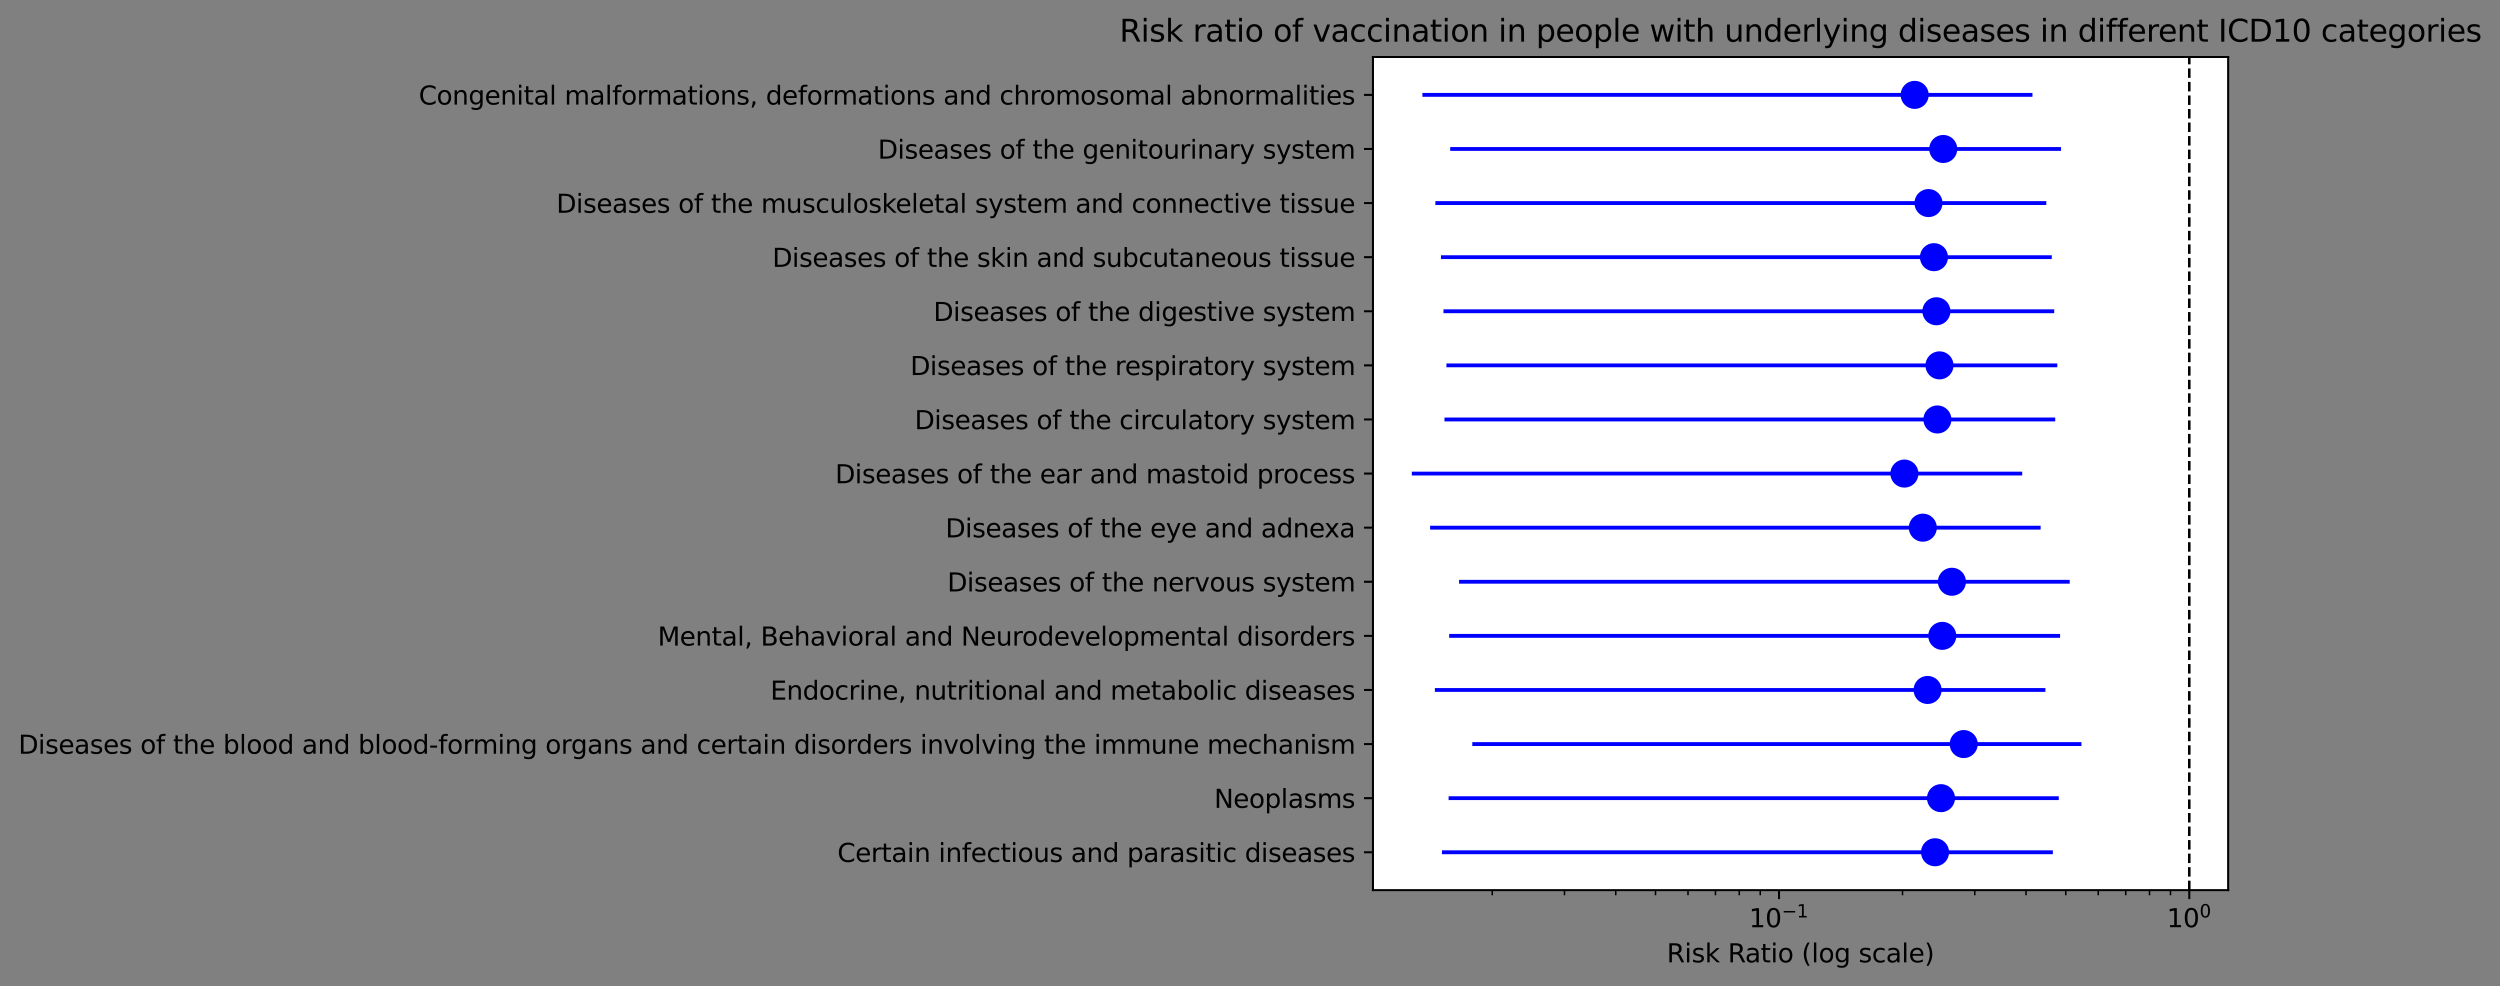 <?xml version="1.0" encoding="utf-8" standalone="no"?>
<!DOCTYPE svg PUBLIC "-//W3C//DTD SVG 1.1//EN"
  "http://www.w3.org/Graphics/SVG/1.1/DTD/svg11.dtd">
<svg xmlns:xlink="http://www.w3.org/1999/xlink" width="978.727pt" height="386.034pt" viewBox="0 0 978.727 386.034" xmlns="http://www.w3.org/2000/svg" version="1.1">
 <rect x="0" y="0" width="978.727" height="386.034" fill="#808080" stroke="none"/>
 <defs>
  <style type="text/css">*{stroke-linejoin: round; stroke-linecap: butt}</style>
 </defs>
 <g id="figure_1">
  <g id="patch_1">
   <path d="M 0 386.034 
L 978.727 386.034 
L 978.727 0 
L 0 0 
L 0 386.034 
z
" style="fill: none"/>
  </g>
  <g id="axes_1">
   <g id="patch_2">
    <path d="M 537.5 348.478 
L 872.3 348.478 
L 872.3 22.318 
L 537.5 22.318 
z
" style="fill: #ffffff"/>
   </g>
   <g id="matplotlib.axis_1">
    <g id="xtick_1">
     <g id="line2d_1">
      <defs>
       <path id="m2fe8642f1d" d="M 0 0 
L 0 3.5 
" style="stroke: #000000; stroke-width: 0.8"/>
      </defs>
      <g>
       <use xlink:href="#m2fe8642f1d" x="696.468" y="348.478" style="stroke: #000000; stroke-width: 0.8"/>
      </g>
     </g>
     <g id="text_1">
      <!-- $\mathdefault{10^{-1}}$ -->
      <g transform="translate(684.718 363.077)scale(0.1 -0.1)">
       <defs>
        <path id="DejaVuSans-31" d="M 794 531 
L 1825 531 
L 1825 4091 
L 703 3866 
L 703 4441 
L 1819 4666 
L 2450 4666 
L 2450 531 
L 3481 531 
L 3481 0 
L 794 0 
L 794 531 
z
" transform="scale(0.016)"/>
        <path id="DejaVuSans-30" d="M 2034 4250 
Q 1547 4250 1301 3770 
Q 1056 3291 1056 2328 
Q 1056 1369 1301 889 
Q 1547 409 2034 409 
Q 2525 409 2770 889 
Q 3016 1369 3016 2328 
Q 3016 3291 2770 3770 
Q 2525 4250 2034 4250 
z
M 2034 4750 
Q 2819 4750 3233 4129 
Q 3647 3509 3647 2328 
Q 3647 1150 3233 529 
Q 2819 -91 2034 -91 
Q 1250 -91 836 529 
Q 422 1150 422 2328 
Q 422 3509 836 4129 
Q 1250 4750 2034 4750 
z
" transform="scale(0.016)"/>
        <path id="DejaVuSans-2212" d="M 678 2272 
L 4684 2272 
L 4684 1741 
L 678 1741 
L 678 2272 
z
" transform="scale(0.016)"/>
       </defs>
       <use xlink:href="#DejaVuSans-31" transform="translate(0 0.684)"/>
       <use xlink:href="#DejaVuSans-30" transform="translate(63.623 0.684)"/>
       <use xlink:href="#DejaVuSans-2212" transform="translate(128.203 38.966)scale(0.7)"/>
       <use xlink:href="#DejaVuSans-31" transform="translate(186.855 38.966)scale(0.7)"/>
      </g>
     </g>
    </g>
    <g id="xtick_2">
     <g id="line2d_2">
      <g>
       <use xlink:href="#m2fe8642f1d" x="857.082" y="348.478" style="stroke: #000000; stroke-width: 0.8"/>
      </g>
     </g>
     <g id="text_2">
      <!-- $\mathdefault{10^{0}}$ -->
      <g transform="translate(848.282 363.077)scale(0.1 -0.1)">
       <use xlink:href="#DejaVuSans-31" transform="translate(0 0.766)"/>
       <use xlink:href="#DejaVuSans-30" transform="translate(63.623 0.766)"/>
       <use xlink:href="#DejaVuSans-30" transform="translate(128.203 39.047)scale(0.7)"/>
      </g>
     </g>
    </g>
    <g id="xtick_3">
     <g id="line2d_3">
      <defs>
       <path id="m9ec7cbd29f" d="M 0 0 
L 0 2 
" style="stroke: #000000; stroke-width: 0.6"/>
      </defs>
      <g>
       <use xlink:href="#m9ec7cbd29f" x="584.203" y="348.478" style="stroke: #000000; stroke-width: 0.6"/>
      </g>
     </g>
    </g>
    <g id="xtick_4">
     <g id="line2d_4">
      <g>
       <use xlink:href="#m9ec7cbd29f" x="612.486" y="348.478" style="stroke: #000000; stroke-width: 0.6"/>
      </g>
     </g>
    </g>
    <g id="xtick_5">
     <g id="line2d_5">
      <g>
       <use xlink:href="#m9ec7cbd29f" x="632.553" y="348.478" style="stroke: #000000; stroke-width: 0.6"/>
      </g>
     </g>
    </g>
    <g id="xtick_6">
     <g id="line2d_6">
      <g>
       <use xlink:href="#m9ec7cbd29f" x="648.118" y="348.478" style="stroke: #000000; stroke-width: 0.6"/>
      </g>
     </g>
    </g>
    <g id="xtick_7">
     <g id="line2d_7">
      <g>
       <use xlink:href="#m9ec7cbd29f" x="660.836" y="348.478" style="stroke: #000000; stroke-width: 0.6"/>
      </g>
     </g>
    </g>
    <g id="xtick_8">
     <g id="line2d_8">
      <g>
       <use xlink:href="#m9ec7cbd29f" x="671.588" y="348.478" style="stroke: #000000; stroke-width: 0.6"/>
      </g>
     </g>
    </g>
    <g id="xtick_9">
     <g id="line2d_9">
      <g>
       <use xlink:href="#m9ec7cbd29f" x="680.903" y="348.478" style="stroke: #000000; stroke-width: 0.6"/>
      </g>
     </g>
    </g>
    <g id="xtick_10">
     <g id="line2d_10">
      <g>
       <use xlink:href="#m9ec7cbd29f" x="689.118" y="348.478" style="stroke: #000000; stroke-width: 0.6"/>
      </g>
     </g>
    </g>
    <g id="xtick_11">
     <g id="line2d_11">
      <g>
       <use xlink:href="#m9ec7cbd29f" x="744.817" y="348.478" style="stroke: #000000; stroke-width: 0.6"/>
      </g>
     </g>
    </g>
    <g id="xtick_12">
     <g id="line2d_12">
      <g>
       <use xlink:href="#m9ec7cbd29f" x="773.1" y="348.478" style="stroke: #000000; stroke-width: 0.6"/>
      </g>
     </g>
    </g>
    <g id="xtick_13">
     <g id="line2d_13">
      <g>
       <use xlink:href="#m9ec7cbd29f" x="793.167" y="348.478" style="stroke: #000000; stroke-width: 0.6"/>
      </g>
     </g>
    </g>
    <g id="xtick_14">
     <g id="line2d_14">
      <g>
       <use xlink:href="#m9ec7cbd29f" x="808.732" y="348.478" style="stroke: #000000; stroke-width: 0.6"/>
      </g>
     </g>
    </g>
    <g id="xtick_15">
     <g id="line2d_15">
      <g>
       <use xlink:href="#m9ec7cbd29f" x="821.45" y="348.478" style="stroke: #000000; stroke-width: 0.6"/>
      </g>
     </g>
    </g>
    <g id="xtick_16">
     <g id="line2d_16">
      <g>
       <use xlink:href="#m9ec7cbd29f" x="832.202" y="348.478" style="stroke: #000000; stroke-width: 0.6"/>
      </g>
     </g>
    </g>
    <g id="xtick_17">
     <g id="line2d_17">
      <g>
       <use xlink:href="#m9ec7cbd29f" x="841.517" y="348.478" style="stroke: #000000; stroke-width: 0.6"/>
      </g>
     </g>
    </g>
    <g id="xtick_18">
     <g id="line2d_18">
      <g>
       <use xlink:href="#m9ec7cbd29f" x="849.733" y="348.478" style="stroke: #000000; stroke-width: 0.6"/>
      </g>
     </g>
    </g>
    <g id="text_3">
     <!-- Risk Ratio (log scale) -->
     <g transform="translate(652.527 376.755)scale(0.1 -0.1)">
      <defs>
       <path id="DejaVuSans-52" d="M 2841 2188 
Q 3044 2119 3236 1894 
Q 3428 1669 3622 1275 
L 4263 0 
L 3584 0 
L 2988 1197 
Q 2756 1666 2539 1819 
Q 2322 1972 1947 1972 
L 1259 1972 
L 1259 0 
L 628 0 
L 628 4666 
L 2053 4666 
Q 2853 4666 3247 4331 
Q 3641 3997 3641 3322 
Q 3641 2881 3436 2590 
Q 3231 2300 2841 2188 
z
M 1259 4147 
L 1259 2491 
L 2053 2491 
Q 2509 2491 2742 2702 
Q 2975 2913 2975 3322 
Q 2975 3731 2742 3939 
Q 2509 4147 2053 4147 
L 1259 4147 
z
" transform="scale(0.016)"/>
       <path id="DejaVuSans-69" d="M 603 3500 
L 1178 3500 
L 1178 0 
L 603 0 
L 603 3500 
z
M 603 4863 
L 1178 4863 
L 1178 4134 
L 603 4134 
L 603 4863 
z
" transform="scale(0.016)"/>
       <path id="DejaVuSans-73" d="M 2834 3397 
L 2834 2853 
Q 2591 2978 2328 3040 
Q 2066 3103 1784 3103 
Q 1356 3103 1142 2972 
Q 928 2841 928 2578 
Q 928 2378 1081 2264 
Q 1234 2150 1697 2047 
L 1894 2003 
Q 2506 1872 2764 1633 
Q 3022 1394 3022 966 
Q 3022 478 2636 193 
Q 2250 -91 1575 -91 
Q 1294 -91 989 -36 
Q 684 19 347 128 
L 347 722 
Q 666 556 975 473 
Q 1284 391 1588 391 
Q 1994 391 2212 530 
Q 2431 669 2431 922 
Q 2431 1156 2273 1281 
Q 2116 1406 1581 1522 
L 1381 1569 
Q 847 1681 609 1914 
Q 372 2147 372 2553 
Q 372 3047 722 3315 
Q 1072 3584 1716 3584 
Q 2034 3584 2315 3537 
Q 2597 3491 2834 3397 
z
" transform="scale(0.016)"/>
       <path id="DejaVuSans-6b" d="M 581 4863 
L 1159 4863 
L 1159 1991 
L 2875 3500 
L 3609 3500 
L 1753 1863 
L 3688 0 
L 2938 0 
L 1159 1709 
L 1159 0 
L 581 0 
L 581 4863 
z
" transform="scale(0.016)"/>
       <path id="DejaVuSans-20" transform="scale(0.016)"/>
       <path id="DejaVuSans-61" d="M 2194 1759 
Q 1497 1759 1228 1600 
Q 959 1441 959 1056 
Q 959 750 1161 570 
Q 1363 391 1709 391 
Q 2188 391 2477 730 
Q 2766 1069 2766 1631 
L 2766 1759 
L 2194 1759 
z
M 3341 1997 
L 3341 0 
L 2766 0 
L 2766 531 
Q 2569 213 2275 61 
Q 1981 -91 1556 -91 
Q 1019 -91 701 211 
Q 384 513 384 1019 
Q 384 1609 779 1909 
Q 1175 2209 1959 2209 
L 2766 2209 
L 2766 2266 
Q 2766 2663 2505 2880 
Q 2244 3097 1772 3097 
Q 1472 3097 1187 3025 
Q 903 2953 641 2809 
L 641 3341 
Q 956 3463 1253 3523 
Q 1550 3584 1831 3584 
Q 2591 3584 2966 3190 
Q 3341 2797 3341 1997 
z
" transform="scale(0.016)"/>
       <path id="DejaVuSans-74" d="M 1172 4494 
L 1172 3500 
L 2356 3500 
L 2356 3053 
L 1172 3053 
L 1172 1153 
Q 1172 725 1289 603 
Q 1406 481 1766 481 
L 2356 481 
L 2356 0 
L 1766 0 
Q 1100 0 847 248 
Q 594 497 594 1153 
L 594 3053 
L 172 3053 
L 172 3500 
L 594 3500 
L 594 4494 
L 1172 4494 
z
" transform="scale(0.016)"/>
       <path id="DejaVuSans-6f" d="M 1959 3097 
Q 1497 3097 1228 2736 
Q 959 2375 959 1747 
Q 959 1119 1226 758 
Q 1494 397 1959 397 
Q 2419 397 2687 759 
Q 2956 1122 2956 1747 
Q 2956 2369 2687 2733 
Q 2419 3097 1959 3097 
z
M 1959 3584 
Q 2709 3584 3137 3096 
Q 3566 2609 3566 1747 
Q 3566 888 3137 398 
Q 2709 -91 1959 -91 
Q 1206 -91 779 398 
Q 353 888 353 1747 
Q 353 2609 779 3096 
Q 1206 3584 1959 3584 
z
" transform="scale(0.016)"/>
       <path id="DejaVuSans-28" d="M 1984 4856 
Q 1566 4138 1362 3434 
Q 1159 2731 1159 2009 
Q 1159 1288 1364 580 
Q 1569 -128 1984 -844 
L 1484 -844 
Q 1016 -109 783 600 
Q 550 1309 550 2009 
Q 550 2706 781 3412 
Q 1013 4119 1484 4856 
L 1984 4856 
z
" transform="scale(0.016)"/>
       <path id="DejaVuSans-6c" d="M 603 4863 
L 1178 4863 
L 1178 0 
L 603 0 
L 603 4863 
z
" transform="scale(0.016)"/>
       <path id="DejaVuSans-67" d="M 2906 1791 
Q 2906 2416 2648 2759 
Q 2391 3103 1925 3103 
Q 1463 3103 1205 2759 
Q 947 2416 947 1791 
Q 947 1169 1205 825 
Q 1463 481 1925 481 
Q 2391 481 2648 825 
Q 2906 1169 2906 1791 
z
M 3481 434 
Q 3481 -459 3084 -895 
Q 2688 -1331 1869 -1331 
Q 1566 -1331 1297 -1286 
Q 1028 -1241 775 -1147 
L 775 -588 
Q 1028 -725 1275 -790 
Q 1522 -856 1778 -856 
Q 2344 -856 2625 -561 
Q 2906 -266 2906 331 
L 2906 616 
Q 2728 306 2450 153 
Q 2172 0 1784 0 
Q 1141 0 747 490 
Q 353 981 353 1791 
Q 353 2603 747 3093 
Q 1141 3584 1784 3584 
Q 2172 3584 2450 3431 
Q 2728 3278 2906 2969 
L 2906 3500 
L 3481 3500 
L 3481 434 
z
" transform="scale(0.016)"/>
       <path id="DejaVuSans-63" d="M 3122 3366 
L 3122 2828 
Q 2878 2963 2633 3030 
Q 2388 3097 2138 3097 
Q 1578 3097 1268 2742 
Q 959 2388 959 1747 
Q 959 1106 1268 751 
Q 1578 397 2138 397 
Q 2388 397 2633 464 
Q 2878 531 3122 666 
L 3122 134 
Q 2881 22 2623 -34 
Q 2366 -91 2075 -91 
Q 1284 -91 818 406 
Q 353 903 353 1747 
Q 353 2603 823 3093 
Q 1294 3584 2113 3584 
Q 2378 3584 2631 3529 
Q 2884 3475 3122 3366 
z
" transform="scale(0.016)"/>
       <path id="DejaVuSans-65" d="M 3597 1894 
L 3597 1613 
L 953 1613 
Q 991 1019 1311 708 
Q 1631 397 2203 397 
Q 2534 397 2845 478 
Q 3156 559 3463 722 
L 3463 178 
Q 3153 47 2828 -22 
Q 2503 -91 2169 -91 
Q 1331 -91 842 396 
Q 353 884 353 1716 
Q 353 2575 817 3079 
Q 1281 3584 2069 3584 
Q 2775 3584 3186 3129 
Q 3597 2675 3597 1894 
z
M 3022 2063 
Q 3016 2534 2758 2815 
Q 2500 3097 2075 3097 
Q 1594 3097 1305 2825 
Q 1016 2553 972 2059 
L 3022 2063 
z
" transform="scale(0.016)"/>
       <path id="DejaVuSans-29" d="M 513 4856 
L 1013 4856 
Q 1481 4119 1714 3412 
Q 1947 2706 1947 2009 
Q 1947 1309 1714 600 
Q 1481 -109 1013 -844 
L 513 -844 
Q 928 -128 1133 580 
Q 1338 1288 1338 2009 
Q 1338 2731 1133 3434 
Q 928 4138 513 4856 
z
" transform="scale(0.016)"/>
      </defs>
      <use xlink:href="#DejaVuSans-52"/>
      <use xlink:href="#DejaVuSans-69" x="69.482"/>
      <use xlink:href="#DejaVuSans-73" x="97.266"/>
      <use xlink:href="#DejaVuSans-6b" x="149.365"/>
      <use xlink:href="#DejaVuSans-20" x="207.275"/>
      <use xlink:href="#DejaVuSans-52" x="239.062"/>
      <use xlink:href="#DejaVuSans-61" x="306.295"/>
      <use xlink:href="#DejaVuSans-74" x="367.574"/>
      <use xlink:href="#DejaVuSans-69" x="406.783"/>
      <use xlink:href="#DejaVuSans-6f" x="434.566"/>
      <use xlink:href="#DejaVuSans-20" x="495.748"/>
      <use xlink:href="#DejaVuSans-28" x="527.535"/>
      <use xlink:href="#DejaVuSans-6c" x="566.549"/>
      <use xlink:href="#DejaVuSans-6f" x="594.332"/>
      <use xlink:href="#DejaVuSans-67" x="655.514"/>
      <use xlink:href="#DejaVuSans-20" x="718.99"/>
      <use xlink:href="#DejaVuSans-73" x="750.777"/>
      <use xlink:href="#DejaVuSans-63" x="802.877"/>
      <use xlink:href="#DejaVuSans-61" x="857.857"/>
      <use xlink:href="#DejaVuSans-6c" x="919.137"/>
      <use xlink:href="#DejaVuSans-65" x="946.92"/>
      <use xlink:href="#DejaVuSans-29" x="1008.443"/>
     </g>
    </g>
   </g>
   <g id="matplotlib.axis_2">
    <g id="ytick_1">
     <g id="line2d_19">
      <defs>
       <path id="m3aab577ee4" d="M 0 0 
L -3.5 0 
" style="stroke: #000000; stroke-width: 0.8"/>
      </defs>
      <g>
       <use xlink:href="#m3aab577ee4" x="537.5" y="333.653" style="stroke: #000000; stroke-width: 0.8"/>
      </g>
     </g>
     <g id="text_4">
      <!-- Certain infectious and parasitic diseases -->
      <g transform="translate(327.822 337.452)scale(0.1 -0.1)">
       <defs>
        <path id="DejaVuSans-43" d="M 4122 4306 
L 4122 3641 
Q 3803 3938 3442 4084 
Q 3081 4231 2675 4231 
Q 1875 4231 1450 3742 
Q 1025 3253 1025 2328 
Q 1025 1406 1450 917 
Q 1875 428 2675 428 
Q 3081 428 3442 575 
Q 3803 722 4122 1019 
L 4122 359 
Q 3791 134 3420 21 
Q 3050 -91 2638 -91 
Q 1578 -91 968 557 
Q 359 1206 359 2328 
Q 359 3453 968 4101 
Q 1578 4750 2638 4750 
Q 3056 4750 3426 4639 
Q 3797 4528 4122 4306 
z
" transform="scale(0.016)"/>
        <path id="DejaVuSans-72" d="M 2631 2963 
Q 2534 3019 2420 3045 
Q 2306 3072 2169 3072 
Q 1681 3072 1420 2755 
Q 1159 2438 1159 1844 
L 1159 0 
L 581 0 
L 581 3500 
L 1159 3500 
L 1159 2956 
Q 1341 3275 1631 3429 
Q 1922 3584 2338 3584 
Q 2397 3584 2469 3576 
Q 2541 3569 2628 3553 
L 2631 2963 
z
" transform="scale(0.016)"/>
        <path id="DejaVuSans-6e" d="M 3513 2113 
L 3513 0 
L 2938 0 
L 2938 2094 
Q 2938 2591 2744 2837 
Q 2550 3084 2163 3084 
Q 1697 3084 1428 2787 
Q 1159 2491 1159 1978 
L 1159 0 
L 581 0 
L 581 3500 
L 1159 3500 
L 1159 2956 
Q 1366 3272 1645 3428 
Q 1925 3584 2291 3584 
Q 2894 3584 3203 3211 
Q 3513 2838 3513 2113 
z
" transform="scale(0.016)"/>
        <path id="DejaVuSans-66" d="M 2375 4863 
L 2375 4384 
L 1825 4384 
Q 1516 4384 1395 4259 
Q 1275 4134 1275 3809 
L 1275 3500 
L 2222 3500 
L 2222 3053 
L 1275 3053 
L 1275 0 
L 697 0 
L 697 3053 
L 147 3053 
L 147 3500 
L 697 3500 
L 697 3744 
Q 697 4328 969 4595 
Q 1241 4863 1831 4863 
L 2375 4863 
z
" transform="scale(0.016)"/>
        <path id="DejaVuSans-75" d="M 544 1381 
L 544 3500 
L 1119 3500 
L 1119 1403 
Q 1119 906 1312 657 
Q 1506 409 1894 409 
Q 2359 409 2629 706 
Q 2900 1003 2900 1516 
L 2900 3500 
L 3475 3500 
L 3475 0 
L 2900 0 
L 2900 538 
Q 2691 219 2414 64 
Q 2138 -91 1772 -91 
Q 1169 -91 856 284 
Q 544 659 544 1381 
z
M 1991 3584 
L 1991 3584 
z
" transform="scale(0.016)"/>
        <path id="DejaVuSans-64" d="M 2906 2969 
L 2906 4863 
L 3481 4863 
L 3481 0 
L 2906 0 
L 2906 525 
Q 2725 213 2448 61 
Q 2172 -91 1784 -91 
Q 1150 -91 751 415 
Q 353 922 353 1747 
Q 353 2572 751 3078 
Q 1150 3584 1784 3584 
Q 2172 3584 2448 3432 
Q 2725 3281 2906 2969 
z
M 947 1747 
Q 947 1113 1208 752 
Q 1469 391 1925 391 
Q 2381 391 2643 752 
Q 2906 1113 2906 1747 
Q 2906 2381 2643 2742 
Q 2381 3103 1925 3103 
Q 1469 3103 1208 2742 
Q 947 2381 947 1747 
z
" transform="scale(0.016)"/>
        <path id="DejaVuSans-70" d="M 1159 525 
L 1159 -1331 
L 581 -1331 
L 581 3500 
L 1159 3500 
L 1159 2969 
Q 1341 3281 1617 3432 
Q 1894 3584 2278 3584 
Q 2916 3584 3314 3078 
Q 3713 2572 3713 1747 
Q 3713 922 3314 415 
Q 2916 -91 2278 -91 
Q 1894 -91 1617 61 
Q 1341 213 1159 525 
z
M 3116 1747 
Q 3116 2381 2855 2742 
Q 2594 3103 2138 3103 
Q 1681 3103 1420 2742 
Q 1159 2381 1159 1747 
Q 1159 1113 1420 752 
Q 1681 391 2138 391 
Q 2594 391 2855 752 
Q 3116 1113 3116 1747 
z
" transform="scale(0.016)"/>
       </defs>
       <use xlink:href="#DejaVuSans-43"/>
       <use xlink:href="#DejaVuSans-65" x="69.824"/>
       <use xlink:href="#DejaVuSans-72" x="131.348"/>
       <use xlink:href="#DejaVuSans-74" x="172.461"/>
       <use xlink:href="#DejaVuSans-61" x="211.67"/>
       <use xlink:href="#DejaVuSans-69" x="272.949"/>
       <use xlink:href="#DejaVuSans-6e" x="300.732"/>
       <use xlink:href="#DejaVuSans-20" x="364.111"/>
       <use xlink:href="#DejaVuSans-69" x="395.898"/>
       <use xlink:href="#DejaVuSans-6e" x="423.682"/>
       <use xlink:href="#DejaVuSans-66" x="487.061"/>
       <use xlink:href="#DejaVuSans-65" x="522.266"/>
       <use xlink:href="#DejaVuSans-63" x="583.789"/>
       <use xlink:href="#DejaVuSans-74" x="638.77"/>
       <use xlink:href="#DejaVuSans-69" x="677.979"/>
       <use xlink:href="#DejaVuSans-6f" x="705.762"/>
       <use xlink:href="#DejaVuSans-75" x="766.943"/>
       <use xlink:href="#DejaVuSans-73" x="830.322"/>
       <use xlink:href="#DejaVuSans-20" x="882.422"/>
       <use xlink:href="#DejaVuSans-61" x="914.209"/>
       <use xlink:href="#DejaVuSans-6e" x="975.488"/>
       <use xlink:href="#DejaVuSans-64" x="1038.867"/>
       <use xlink:href="#DejaVuSans-20" x="1102.344"/>
       <use xlink:href="#DejaVuSans-70" x="1134.131"/>
       <use xlink:href="#DejaVuSans-61" x="1197.607"/>
       <use xlink:href="#DejaVuSans-72" x="1258.887"/>
       <use xlink:href="#DejaVuSans-61" x="1300"/>
       <use xlink:href="#DejaVuSans-73" x="1361.279"/>
       <use xlink:href="#DejaVuSans-69" x="1413.379"/>
       <use xlink:href="#DejaVuSans-74" x="1441.162"/>
       <use xlink:href="#DejaVuSans-69" x="1480.371"/>
       <use xlink:href="#DejaVuSans-63" x="1508.154"/>
       <use xlink:href="#DejaVuSans-20" x="1563.135"/>
       <use xlink:href="#DejaVuSans-64" x="1594.922"/>
       <use xlink:href="#DejaVuSans-69" x="1658.398"/>
       <use xlink:href="#DejaVuSans-73" x="1686.182"/>
       <use xlink:href="#DejaVuSans-65" x="1738.281"/>
       <use xlink:href="#DejaVuSans-61" x="1799.805"/>
       <use xlink:href="#DejaVuSans-73" x="1861.084"/>
       <use xlink:href="#DejaVuSans-65" x="1913.184"/>
       <use xlink:href="#DejaVuSans-73" x="1974.707"/>
      </g>
     </g>
    </g>
    <g id="ytick_2">
     <g id="line2d_20">
      <g>
       <use xlink:href="#m3aab577ee4" x="537.5" y="312.473" style="stroke: #000000; stroke-width: 0.8"/>
      </g>
     </g>
     <g id="text_5">
      <!-- Neoplasms -->
      <g transform="translate(475.333 316.273)scale(0.1 -0.1)">
       <defs>
        <path id="DejaVuSans-4e" d="M 628 4666 
L 1478 4666 
L 3547 763 
L 3547 4666 
L 4159 4666 
L 4159 0 
L 3309 0 
L 1241 3903 
L 1241 0 
L 628 0 
L 628 4666 
z
" transform="scale(0.016)"/>
        <path id="DejaVuSans-6d" d="M 3328 2828 
Q 3544 3216 3844 3400 
Q 4144 3584 4550 3584 
Q 5097 3584 5394 3201 
Q 5691 2819 5691 2113 
L 5691 0 
L 5113 0 
L 5113 2094 
Q 5113 2597 4934 2840 
Q 4756 3084 4391 3084 
Q 3944 3084 3684 2787 
Q 3425 2491 3425 1978 
L 3425 0 
L 2847 0 
L 2847 2094 
Q 2847 2600 2669 2842 
Q 2491 3084 2119 3084 
Q 1678 3084 1418 2786 
Q 1159 2488 1159 1978 
L 1159 0 
L 581 0 
L 581 3500 
L 1159 3500 
L 1159 2956 
Q 1356 3278 1631 3431 
Q 1906 3584 2284 3584 
Q 2666 3584 2933 3390 
Q 3200 3197 3328 2828 
z
" transform="scale(0.016)"/>
       </defs>
       <use xlink:href="#DejaVuSans-4e"/>
       <use xlink:href="#DejaVuSans-65" x="74.805"/>
       <use xlink:href="#DejaVuSans-6f" x="136.328"/>
       <use xlink:href="#DejaVuSans-70" x="197.51"/>
       <use xlink:href="#DejaVuSans-6c" x="260.986"/>
       <use xlink:href="#DejaVuSans-61" x="288.77"/>
       <use xlink:href="#DejaVuSans-73" x="350.049"/>
       <use xlink:href="#DejaVuSans-6d" x="402.148"/>
       <use xlink:href="#DejaVuSans-73" x="499.561"/>
      </g>
     </g>
    </g>
    <g id="ytick_3">
     <g id="line2d_21">
      <g>
       <use xlink:href="#m3aab577ee4" x="537.5" y="291.294" style="stroke: #000000; stroke-width: 0.8"/>
      </g>
     </g>
     <g id="text_6">
      <!-- Diseases of the blood and blood-forming organs and certain disorders involving the immune mechanism -->
      <g transform="translate(7.2 295.093)scale(0.1 -0.1)">
       <defs>
        <path id="DejaVuSans-44" d="M 1259 4147 
L 1259 519 
L 2022 519 
Q 2988 519 3436 956 
Q 3884 1394 3884 2338 
Q 3884 3275 3436 3711 
Q 2988 4147 2022 4147 
L 1259 4147 
z
M 628 4666 
L 1925 4666 
Q 3281 4666 3915 4102 
Q 4550 3538 4550 2338 
Q 4550 1131 3912 565 
Q 3275 0 1925 0 
L 628 0 
L 628 4666 
z
" transform="scale(0.016)"/>
        <path id="DejaVuSans-68" d="M 3513 2113 
L 3513 0 
L 2938 0 
L 2938 2094 
Q 2938 2591 2744 2837 
Q 2550 3084 2163 3084 
Q 1697 3084 1428 2787 
Q 1159 2491 1159 1978 
L 1159 0 
L 581 0 
L 581 4863 
L 1159 4863 
L 1159 2956 
Q 1366 3272 1645 3428 
Q 1925 3584 2291 3584 
Q 2894 3584 3203 3211 
Q 3513 2838 3513 2113 
z
" transform="scale(0.016)"/>
        <path id="DejaVuSans-62" d="M 3116 1747 
Q 3116 2381 2855 2742 
Q 2594 3103 2138 3103 
Q 1681 3103 1420 2742 
Q 1159 2381 1159 1747 
Q 1159 1113 1420 752 
Q 1681 391 2138 391 
Q 2594 391 2855 752 
Q 3116 1113 3116 1747 
z
M 1159 2969 
Q 1341 3281 1617 3432 
Q 1894 3584 2278 3584 
Q 2916 3584 3314 3078 
Q 3713 2572 3713 1747 
Q 3713 922 3314 415 
Q 2916 -91 2278 -91 
Q 1894 -91 1617 61 
Q 1341 213 1159 525 
L 1159 0 
L 581 0 
L 581 4863 
L 1159 4863 
L 1159 2969 
z
" transform="scale(0.016)"/>
        <path id="DejaVuSans-2d" d="M 313 2009 
L 1997 2009 
L 1997 1497 
L 313 1497 
L 313 2009 
z
" transform="scale(0.016)"/>
        <path id="DejaVuSans-76" d="M 191 3500 
L 800 3500 
L 1894 563 
L 2988 3500 
L 3597 3500 
L 2284 0 
L 1503 0 
L 191 3500 
z
" transform="scale(0.016)"/>
       </defs>
       <use xlink:href="#DejaVuSans-44"/>
       <use xlink:href="#DejaVuSans-69" x="77.002"/>
       <use xlink:href="#DejaVuSans-73" x="104.785"/>
       <use xlink:href="#DejaVuSans-65" x="156.885"/>
       <use xlink:href="#DejaVuSans-61" x="218.408"/>
       <use xlink:href="#DejaVuSans-73" x="279.688"/>
       <use xlink:href="#DejaVuSans-65" x="331.787"/>
       <use xlink:href="#DejaVuSans-73" x="393.311"/>
       <use xlink:href="#DejaVuSans-20" x="445.41"/>
       <use xlink:href="#DejaVuSans-6f" x="477.197"/>
       <use xlink:href="#DejaVuSans-66" x="538.379"/>
       <use xlink:href="#DejaVuSans-20" x="573.584"/>
       <use xlink:href="#DejaVuSans-74" x="605.371"/>
       <use xlink:href="#DejaVuSans-68" x="644.58"/>
       <use xlink:href="#DejaVuSans-65" x="707.959"/>
       <use xlink:href="#DejaVuSans-20" x="769.482"/>
       <use xlink:href="#DejaVuSans-62" x="801.27"/>
       <use xlink:href="#DejaVuSans-6c" x="864.746"/>
       <use xlink:href="#DejaVuSans-6f" x="892.529"/>
       <use xlink:href="#DejaVuSans-6f" x="953.711"/>
       <use xlink:href="#DejaVuSans-64" x="1014.893"/>
       <use xlink:href="#DejaVuSans-20" x="1078.369"/>
       <use xlink:href="#DejaVuSans-61" x="1110.156"/>
       <use xlink:href="#DejaVuSans-6e" x="1171.436"/>
       <use xlink:href="#DejaVuSans-64" x="1234.814"/>
       <use xlink:href="#DejaVuSans-20" x="1298.291"/>
       <use xlink:href="#DejaVuSans-62" x="1330.078"/>
       <use xlink:href="#DejaVuSans-6c" x="1393.555"/>
       <use xlink:href="#DejaVuSans-6f" x="1421.338"/>
       <use xlink:href="#DejaVuSans-6f" x="1482.52"/>
       <use xlink:href="#DejaVuSans-64" x="1543.701"/>
       <use xlink:href="#DejaVuSans-2d" x="1607.178"/>
       <use xlink:href="#DejaVuSans-66" x="1643.262"/>
       <use xlink:href="#DejaVuSans-6f" x="1678.467"/>
       <use xlink:href="#DejaVuSans-72" x="1739.648"/>
       <use xlink:href="#DejaVuSans-6d" x="1779.012"/>
       <use xlink:href="#DejaVuSans-69" x="1876.424"/>
       <use xlink:href="#DejaVuSans-6e" x="1904.207"/>
       <use xlink:href="#DejaVuSans-67" x="1967.586"/>
       <use xlink:href="#DejaVuSans-20" x="2031.062"/>
       <use xlink:href="#DejaVuSans-6f" x="2062.85"/>
       <use xlink:href="#DejaVuSans-72" x="2124.031"/>
       <use xlink:href="#DejaVuSans-67" x="2163.395"/>
       <use xlink:href="#DejaVuSans-61" x="2226.871"/>
       <use xlink:href="#DejaVuSans-6e" x="2288.15"/>
       <use xlink:href="#DejaVuSans-73" x="2351.529"/>
       <use xlink:href="#DejaVuSans-20" x="2403.629"/>
       <use xlink:href="#DejaVuSans-61" x="2435.416"/>
       <use xlink:href="#DejaVuSans-6e" x="2496.695"/>
       <use xlink:href="#DejaVuSans-64" x="2560.074"/>
       <use xlink:href="#DejaVuSans-20" x="2623.551"/>
       <use xlink:href="#DejaVuSans-63" x="2655.338"/>
       <use xlink:href="#DejaVuSans-65" x="2710.318"/>
       <use xlink:href="#DejaVuSans-72" x="2771.842"/>
       <use xlink:href="#DejaVuSans-74" x="2812.955"/>
       <use xlink:href="#DejaVuSans-61" x="2852.164"/>
       <use xlink:href="#DejaVuSans-69" x="2913.443"/>
       <use xlink:href="#DejaVuSans-6e" x="2941.227"/>
       <use xlink:href="#DejaVuSans-20" x="3004.605"/>
       <use xlink:href="#DejaVuSans-64" x="3036.393"/>
       <use xlink:href="#DejaVuSans-69" x="3099.869"/>
       <use xlink:href="#DejaVuSans-73" x="3127.652"/>
       <use xlink:href="#DejaVuSans-6f" x="3179.752"/>
       <use xlink:href="#DejaVuSans-72" x="3240.934"/>
       <use xlink:href="#DejaVuSans-64" x="3280.297"/>
       <use xlink:href="#DejaVuSans-65" x="3343.773"/>
       <use xlink:href="#DejaVuSans-72" x="3405.297"/>
       <use xlink:href="#DejaVuSans-73" x="3446.41"/>
       <use xlink:href="#DejaVuSans-20" x="3498.51"/>
       <use xlink:href="#DejaVuSans-69" x="3530.297"/>
       <use xlink:href="#DejaVuSans-6e" x="3558.08"/>
       <use xlink:href="#DejaVuSans-76" x="3621.459"/>
       <use xlink:href="#DejaVuSans-6f" x="3680.639"/>
       <use xlink:href="#DejaVuSans-6c" x="3741.82"/>
       <use xlink:href="#DejaVuSans-76" x="3769.604"/>
       <use xlink:href="#DejaVuSans-69" x="3828.783"/>
       <use xlink:href="#DejaVuSans-6e" x="3856.566"/>
       <use xlink:href="#DejaVuSans-67" x="3919.945"/>
       <use xlink:href="#DejaVuSans-20" x="3983.422"/>
       <use xlink:href="#DejaVuSans-74" x="4015.209"/>
       <use xlink:href="#DejaVuSans-68" x="4054.418"/>
       <use xlink:href="#DejaVuSans-65" x="4117.797"/>
       <use xlink:href="#DejaVuSans-20" x="4179.32"/>
       <use xlink:href="#DejaVuSans-69" x="4211.107"/>
       <use xlink:href="#DejaVuSans-6d" x="4238.891"/>
       <use xlink:href="#DejaVuSans-6d" x="4336.303"/>
       <use xlink:href="#DejaVuSans-75" x="4433.715"/>
       <use xlink:href="#DejaVuSans-6e" x="4497.094"/>
       <use xlink:href="#DejaVuSans-65" x="4560.473"/>
       <use xlink:href="#DejaVuSans-20" x="4621.996"/>
       <use xlink:href="#DejaVuSans-6d" x="4653.783"/>
       <use xlink:href="#DejaVuSans-65" x="4751.195"/>
       <use xlink:href="#DejaVuSans-63" x="4812.719"/>
       <use xlink:href="#DejaVuSans-68" x="4867.699"/>
       <use xlink:href="#DejaVuSans-61" x="4931.078"/>
       <use xlink:href="#DejaVuSans-6e" x="4992.357"/>
       <use xlink:href="#DejaVuSans-69" x="5055.736"/>
       <use xlink:href="#DejaVuSans-73" x="5083.52"/>
       <use xlink:href="#DejaVuSans-6d" x="5135.619"/>
      </g>
     </g>
    </g>
    <g id="ytick_4">
     <g id="line2d_22">
      <g>
       <use xlink:href="#m3aab577ee4" x="537.5" y="270.115" style="stroke: #000000; stroke-width: 0.8"/>
      </g>
     </g>
     <g id="text_7">
      <!-- Endocrine, nutritional and metabolic diseases -->
      <g transform="translate(301.595 273.914)scale(0.1 -0.1)">
       <defs>
        <path id="DejaVuSans-45" d="M 628 4666 
L 3578 4666 
L 3578 4134 
L 1259 4134 
L 1259 2753 
L 3481 2753 
L 3481 2222 
L 1259 2222 
L 1259 531 
L 3634 531 
L 3634 0 
L 628 0 
L 628 4666 
z
" transform="scale(0.016)"/>
        <path id="DejaVuSans-2c" d="M 750 794 
L 1409 794 
L 1409 256 
L 897 -744 
L 494 -744 
L 750 256 
L 750 794 
z
" transform="scale(0.016)"/>
       </defs>
       <use xlink:href="#DejaVuSans-45"/>
       <use xlink:href="#DejaVuSans-6e" x="63.184"/>
       <use xlink:href="#DejaVuSans-64" x="126.562"/>
       <use xlink:href="#DejaVuSans-6f" x="190.039"/>
       <use xlink:href="#DejaVuSans-63" x="251.221"/>
       <use xlink:href="#DejaVuSans-72" x="306.201"/>
       <use xlink:href="#DejaVuSans-69" x="347.314"/>
       <use xlink:href="#DejaVuSans-6e" x="375.098"/>
       <use xlink:href="#DejaVuSans-65" x="438.477"/>
       <use xlink:href="#DejaVuSans-2c" x="500"/>
       <use xlink:href="#DejaVuSans-20" x="531.787"/>
       <use xlink:href="#DejaVuSans-6e" x="563.574"/>
       <use xlink:href="#DejaVuSans-75" x="626.953"/>
       <use xlink:href="#DejaVuSans-74" x="690.332"/>
       <use xlink:href="#DejaVuSans-72" x="729.541"/>
       <use xlink:href="#DejaVuSans-69" x="770.654"/>
       <use xlink:href="#DejaVuSans-74" x="798.438"/>
       <use xlink:href="#DejaVuSans-69" x="837.646"/>
       <use xlink:href="#DejaVuSans-6f" x="865.43"/>
       <use xlink:href="#DejaVuSans-6e" x="926.611"/>
       <use xlink:href="#DejaVuSans-61" x="989.99"/>
       <use xlink:href="#DejaVuSans-6c" x="1051.27"/>
       <use xlink:href="#DejaVuSans-20" x="1079.053"/>
       <use xlink:href="#DejaVuSans-61" x="1110.84"/>
       <use xlink:href="#DejaVuSans-6e" x="1172.119"/>
       <use xlink:href="#DejaVuSans-64" x="1235.498"/>
       <use xlink:href="#DejaVuSans-20" x="1298.975"/>
       <use xlink:href="#DejaVuSans-6d" x="1330.762"/>
       <use xlink:href="#DejaVuSans-65" x="1428.174"/>
       <use xlink:href="#DejaVuSans-74" x="1489.697"/>
       <use xlink:href="#DejaVuSans-61" x="1528.906"/>
       <use xlink:href="#DejaVuSans-62" x="1590.186"/>
       <use xlink:href="#DejaVuSans-6f" x="1653.662"/>
       <use xlink:href="#DejaVuSans-6c" x="1714.844"/>
       <use xlink:href="#DejaVuSans-69" x="1742.627"/>
       <use xlink:href="#DejaVuSans-63" x="1770.41"/>
       <use xlink:href="#DejaVuSans-20" x="1825.391"/>
       <use xlink:href="#DejaVuSans-64" x="1857.178"/>
       <use xlink:href="#DejaVuSans-69" x="1920.654"/>
       <use xlink:href="#DejaVuSans-73" x="1948.438"/>
       <use xlink:href="#DejaVuSans-65" x="2000.537"/>
       <use xlink:href="#DejaVuSans-61" x="2062.061"/>
       <use xlink:href="#DejaVuSans-73" x="2123.34"/>
       <use xlink:href="#DejaVuSans-65" x="2175.439"/>
       <use xlink:href="#DejaVuSans-73" x="2236.963"/>
      </g>
     </g>
    </g>
    <g id="ytick_5">
     <g id="line2d_23">
      <g>
       <use xlink:href="#m3aab577ee4" x="537.5" y="248.936" style="stroke: #000000; stroke-width: 0.8"/>
      </g>
     </g>
     <g id="text_8">
      <!-- Mental, Behavioral and Neurodevelopmental disorders -->
      <g transform="translate(257.472 252.735)scale(0.1 -0.1)">
       <defs>
        <path id="DejaVuSans-4d" d="M 628 4666 
L 1569 4666 
L 2759 1491 
L 3956 4666 
L 4897 4666 
L 4897 0 
L 4281 0 
L 4281 4097 
L 3078 897 
L 2444 897 
L 1241 4097 
L 1241 0 
L 628 0 
L 628 4666 
z
" transform="scale(0.016)"/>
        <path id="DejaVuSans-42" d="M 1259 2228 
L 1259 519 
L 2272 519 
Q 2781 519 3026 730 
Q 3272 941 3272 1375 
Q 3272 1813 3026 2020 
Q 2781 2228 2272 2228 
L 1259 2228 
z
M 1259 4147 
L 1259 2741 
L 2194 2741 
Q 2656 2741 2882 2914 
Q 3109 3088 3109 3444 
Q 3109 3797 2882 3972 
Q 2656 4147 2194 4147 
L 1259 4147 
z
M 628 4666 
L 2241 4666 
Q 2963 4666 3353 4366 
Q 3744 4066 3744 3513 
Q 3744 3084 3544 2831 
Q 3344 2578 2956 2516 
Q 3422 2416 3680 2098 
Q 3938 1781 3938 1306 
Q 3938 681 3513 340 
Q 3088 0 2303 0 
L 628 0 
L 628 4666 
z
" transform="scale(0.016)"/>
       </defs>
       <use xlink:href="#DejaVuSans-4d"/>
       <use xlink:href="#DejaVuSans-65" x="86.279"/>
       <use xlink:href="#DejaVuSans-6e" x="147.803"/>
       <use xlink:href="#DejaVuSans-74" x="211.182"/>
       <use xlink:href="#DejaVuSans-61" x="250.391"/>
       <use xlink:href="#DejaVuSans-6c" x="311.67"/>
       <use xlink:href="#DejaVuSans-2c" x="339.453"/>
       <use xlink:href="#DejaVuSans-20" x="371.24"/>
       <use xlink:href="#DejaVuSans-42" x="403.027"/>
       <use xlink:href="#DejaVuSans-65" x="471.631"/>
       <use xlink:href="#DejaVuSans-68" x="533.154"/>
       <use xlink:href="#DejaVuSans-61" x="596.533"/>
       <use xlink:href="#DejaVuSans-76" x="657.812"/>
       <use xlink:href="#DejaVuSans-69" x="716.992"/>
       <use xlink:href="#DejaVuSans-6f" x="744.775"/>
       <use xlink:href="#DejaVuSans-72" x="805.957"/>
       <use xlink:href="#DejaVuSans-61" x="847.07"/>
       <use xlink:href="#DejaVuSans-6c" x="908.35"/>
       <use xlink:href="#DejaVuSans-20" x="936.133"/>
       <use xlink:href="#DejaVuSans-61" x="967.92"/>
       <use xlink:href="#DejaVuSans-6e" x="1029.199"/>
       <use xlink:href="#DejaVuSans-64" x="1092.578"/>
       <use xlink:href="#DejaVuSans-20" x="1156.055"/>
       <use xlink:href="#DejaVuSans-4e" x="1187.842"/>
       <use xlink:href="#DejaVuSans-65" x="1262.646"/>
       <use xlink:href="#DejaVuSans-75" x="1324.17"/>
       <use xlink:href="#DejaVuSans-72" x="1387.549"/>
       <use xlink:href="#DejaVuSans-6f" x="1426.412"/>
       <use xlink:href="#DejaVuSans-64" x="1487.594"/>
       <use xlink:href="#DejaVuSans-65" x="1551.07"/>
       <use xlink:href="#DejaVuSans-76" x="1612.594"/>
       <use xlink:href="#DejaVuSans-65" x="1671.773"/>
       <use xlink:href="#DejaVuSans-6c" x="1733.297"/>
       <use xlink:href="#DejaVuSans-6f" x="1761.08"/>
       <use xlink:href="#DejaVuSans-70" x="1822.262"/>
       <use xlink:href="#DejaVuSans-6d" x="1885.738"/>
       <use xlink:href="#DejaVuSans-65" x="1983.15"/>
       <use xlink:href="#DejaVuSans-6e" x="2044.674"/>
       <use xlink:href="#DejaVuSans-74" x="2108.053"/>
       <use xlink:href="#DejaVuSans-61" x="2147.262"/>
       <use xlink:href="#DejaVuSans-6c" x="2208.541"/>
       <use xlink:href="#DejaVuSans-20" x="2236.324"/>
       <use xlink:href="#DejaVuSans-64" x="2268.111"/>
       <use xlink:href="#DejaVuSans-69" x="2331.588"/>
       <use xlink:href="#DejaVuSans-73" x="2359.371"/>
       <use xlink:href="#DejaVuSans-6f" x="2411.471"/>
       <use xlink:href="#DejaVuSans-72" x="2472.652"/>
       <use xlink:href="#DejaVuSans-64" x="2512.016"/>
       <use xlink:href="#DejaVuSans-65" x="2575.492"/>
       <use xlink:href="#DejaVuSans-72" x="2637.016"/>
       <use xlink:href="#DejaVuSans-73" x="2678.129"/>
      </g>
     </g>
    </g>
    <g id="ytick_6">
     <g id="line2d_24">
      <g>
       <use xlink:href="#m3aab577ee4" x="537.5" y="227.757" style="stroke: #000000; stroke-width: 0.8"/>
      </g>
     </g>
     <g id="text_9">
      <!-- Diseases of the nervous system -->
      <g transform="translate(370.859 231.556)scale(0.1 -0.1)">
       <defs>
        <path id="DejaVuSans-79" d="M 2059 -325 
Q 1816 -950 1584 -1140 
Q 1353 -1331 966 -1331 
L 506 -1331 
L 506 -850 
L 844 -850 
Q 1081 -850 1212 -737 
Q 1344 -625 1503 -206 
L 1606 56 
L 191 3500 
L 800 3500 
L 1894 763 
L 2988 3500 
L 3597 3500 
L 2059 -325 
z
" transform="scale(0.016)"/>
       </defs>
       <use xlink:href="#DejaVuSans-44"/>
       <use xlink:href="#DejaVuSans-69" x="77.002"/>
       <use xlink:href="#DejaVuSans-73" x="104.785"/>
       <use xlink:href="#DejaVuSans-65" x="156.885"/>
       <use xlink:href="#DejaVuSans-61" x="218.408"/>
       <use xlink:href="#DejaVuSans-73" x="279.688"/>
       <use xlink:href="#DejaVuSans-65" x="331.787"/>
       <use xlink:href="#DejaVuSans-73" x="393.311"/>
       <use xlink:href="#DejaVuSans-20" x="445.41"/>
       <use xlink:href="#DejaVuSans-6f" x="477.197"/>
       <use xlink:href="#DejaVuSans-66" x="538.379"/>
       <use xlink:href="#DejaVuSans-20" x="573.584"/>
       <use xlink:href="#DejaVuSans-74" x="605.371"/>
       <use xlink:href="#DejaVuSans-68" x="644.58"/>
       <use xlink:href="#DejaVuSans-65" x="707.959"/>
       <use xlink:href="#DejaVuSans-20" x="769.482"/>
       <use xlink:href="#DejaVuSans-6e" x="801.27"/>
       <use xlink:href="#DejaVuSans-65" x="864.648"/>
       <use xlink:href="#DejaVuSans-72" x="926.172"/>
       <use xlink:href="#DejaVuSans-76" x="967.285"/>
       <use xlink:href="#DejaVuSans-6f" x="1026.465"/>
       <use xlink:href="#DejaVuSans-75" x="1087.646"/>
       <use xlink:href="#DejaVuSans-73" x="1151.025"/>
       <use xlink:href="#DejaVuSans-20" x="1203.125"/>
       <use xlink:href="#DejaVuSans-73" x="1234.912"/>
       <use xlink:href="#DejaVuSans-79" x="1287.012"/>
       <use xlink:href="#DejaVuSans-73" x="1346.191"/>
       <use xlink:href="#DejaVuSans-74" x="1398.291"/>
       <use xlink:href="#DejaVuSans-65" x="1437.5"/>
       <use xlink:href="#DejaVuSans-6d" x="1499.023"/>
      </g>
     </g>
    </g>
    <g id="ytick_7">
     <g id="line2d_25">
      <g>
       <use xlink:href="#m3aab577ee4" x="537.5" y="206.577" style="stroke: #000000; stroke-width: 0.8"/>
      </g>
     </g>
     <g id="text_10">
      <!-- Diseases of the eye and adnexa -->
      <g transform="translate(370.141 210.377)scale(0.1 -0.1)">
       <defs>
        <path id="DejaVuSans-78" d="M 3513 3500 
L 2247 1797 
L 3578 0 
L 2900 0 
L 1881 1375 
L 863 0 
L 184 0 
L 1544 1831 
L 300 3500 
L 978 3500 
L 1906 2253 
L 2834 3500 
L 3513 3500 
z
" transform="scale(0.016)"/>
       </defs>
       <use xlink:href="#DejaVuSans-44"/>
       <use xlink:href="#DejaVuSans-69" x="77.002"/>
       <use xlink:href="#DejaVuSans-73" x="104.785"/>
       <use xlink:href="#DejaVuSans-65" x="156.885"/>
       <use xlink:href="#DejaVuSans-61" x="218.408"/>
       <use xlink:href="#DejaVuSans-73" x="279.688"/>
       <use xlink:href="#DejaVuSans-65" x="331.787"/>
       <use xlink:href="#DejaVuSans-73" x="393.311"/>
       <use xlink:href="#DejaVuSans-20" x="445.41"/>
       <use xlink:href="#DejaVuSans-6f" x="477.197"/>
       <use xlink:href="#DejaVuSans-66" x="538.379"/>
       <use xlink:href="#DejaVuSans-20" x="573.584"/>
       <use xlink:href="#DejaVuSans-74" x="605.371"/>
       <use xlink:href="#DejaVuSans-68" x="644.58"/>
       <use xlink:href="#DejaVuSans-65" x="707.959"/>
       <use xlink:href="#DejaVuSans-20" x="769.482"/>
       <use xlink:href="#DejaVuSans-65" x="801.27"/>
       <use xlink:href="#DejaVuSans-79" x="862.793"/>
       <use xlink:href="#DejaVuSans-65" x="921.973"/>
       <use xlink:href="#DejaVuSans-20" x="983.496"/>
       <use xlink:href="#DejaVuSans-61" x="1015.283"/>
       <use xlink:href="#DejaVuSans-6e" x="1076.562"/>
       <use xlink:href="#DejaVuSans-64" x="1139.941"/>
       <use xlink:href="#DejaVuSans-20" x="1203.418"/>
       <use xlink:href="#DejaVuSans-61" x="1235.205"/>
       <use xlink:href="#DejaVuSans-64" x="1296.484"/>
       <use xlink:href="#DejaVuSans-6e" x="1359.961"/>
       <use xlink:href="#DejaVuSans-65" x="1423.34"/>
       <use xlink:href="#DejaVuSans-78" x="1483.113"/>
       <use xlink:href="#DejaVuSans-61" x="1542.293"/>
      </g>
     </g>
    </g>
    <g id="ytick_8">
     <g id="line2d_26">
      <g>
       <use xlink:href="#m3aab577ee4" x="537.5" y="185.398" style="stroke: #000000; stroke-width: 0.8"/>
      </g>
     </g>
     <g id="text_11">
      <!-- Diseases of the ear and mastoid process -->
      <g transform="translate(326.967 189.197)scale(0.1 -0.1)">
       <use xlink:href="#DejaVuSans-44"/>
       <use xlink:href="#DejaVuSans-69" x="77.002"/>
       <use xlink:href="#DejaVuSans-73" x="104.785"/>
       <use xlink:href="#DejaVuSans-65" x="156.885"/>
       <use xlink:href="#DejaVuSans-61" x="218.408"/>
       <use xlink:href="#DejaVuSans-73" x="279.688"/>
       <use xlink:href="#DejaVuSans-65" x="331.787"/>
       <use xlink:href="#DejaVuSans-73" x="393.311"/>
       <use xlink:href="#DejaVuSans-20" x="445.41"/>
       <use xlink:href="#DejaVuSans-6f" x="477.197"/>
       <use xlink:href="#DejaVuSans-66" x="538.379"/>
       <use xlink:href="#DejaVuSans-20" x="573.584"/>
       <use xlink:href="#DejaVuSans-74" x="605.371"/>
       <use xlink:href="#DejaVuSans-68" x="644.58"/>
       <use xlink:href="#DejaVuSans-65" x="707.959"/>
       <use xlink:href="#DejaVuSans-20" x="769.482"/>
       <use xlink:href="#DejaVuSans-65" x="801.27"/>
       <use xlink:href="#DejaVuSans-61" x="862.793"/>
       <use xlink:href="#DejaVuSans-72" x="924.072"/>
       <use xlink:href="#DejaVuSans-20" x="965.186"/>
       <use xlink:href="#DejaVuSans-61" x="996.973"/>
       <use xlink:href="#DejaVuSans-6e" x="1058.252"/>
       <use xlink:href="#DejaVuSans-64" x="1121.631"/>
       <use xlink:href="#DejaVuSans-20" x="1185.107"/>
       <use xlink:href="#DejaVuSans-6d" x="1216.895"/>
       <use xlink:href="#DejaVuSans-61" x="1314.307"/>
       <use xlink:href="#DejaVuSans-73" x="1375.586"/>
       <use xlink:href="#DejaVuSans-74" x="1427.686"/>
       <use xlink:href="#DejaVuSans-6f" x="1466.895"/>
       <use xlink:href="#DejaVuSans-69" x="1528.076"/>
       <use xlink:href="#DejaVuSans-64" x="1555.859"/>
       <use xlink:href="#DejaVuSans-20" x="1619.336"/>
       <use xlink:href="#DejaVuSans-70" x="1651.123"/>
       <use xlink:href="#DejaVuSans-72" x="1714.6"/>
       <use xlink:href="#DejaVuSans-6f" x="1753.463"/>
       <use xlink:href="#DejaVuSans-63" x="1814.645"/>
       <use xlink:href="#DejaVuSans-65" x="1869.625"/>
       <use xlink:href="#DejaVuSans-73" x="1931.148"/>
       <use xlink:href="#DejaVuSans-73" x="1983.248"/>
      </g>
     </g>
    </g>
    <g id="ytick_9">
     <g id="line2d_27">
      <g>
       <use xlink:href="#m3aab577ee4" x="537.5" y="164.219" style="stroke: #000000; stroke-width: 0.8"/>
      </g>
     </g>
     <g id="text_12">
      <!-- Diseases of the circulatory system -->
      <g transform="translate(358.072 168.018)scale(0.1 -0.1)">
       <use xlink:href="#DejaVuSans-44"/>
       <use xlink:href="#DejaVuSans-69" x="77.002"/>
       <use xlink:href="#DejaVuSans-73" x="104.785"/>
       <use xlink:href="#DejaVuSans-65" x="156.885"/>
       <use xlink:href="#DejaVuSans-61" x="218.408"/>
       <use xlink:href="#DejaVuSans-73" x="279.688"/>
       <use xlink:href="#DejaVuSans-65" x="331.787"/>
       <use xlink:href="#DejaVuSans-73" x="393.311"/>
       <use xlink:href="#DejaVuSans-20" x="445.41"/>
       <use xlink:href="#DejaVuSans-6f" x="477.197"/>
       <use xlink:href="#DejaVuSans-66" x="538.379"/>
       <use xlink:href="#DejaVuSans-20" x="573.584"/>
       <use xlink:href="#DejaVuSans-74" x="605.371"/>
       <use xlink:href="#DejaVuSans-68" x="644.58"/>
       <use xlink:href="#DejaVuSans-65" x="707.959"/>
       <use xlink:href="#DejaVuSans-20" x="769.482"/>
       <use xlink:href="#DejaVuSans-63" x="801.27"/>
       <use xlink:href="#DejaVuSans-69" x="856.25"/>
       <use xlink:href="#DejaVuSans-72" x="884.033"/>
       <use xlink:href="#DejaVuSans-63" x="922.896"/>
       <use xlink:href="#DejaVuSans-75" x="977.877"/>
       <use xlink:href="#DejaVuSans-6c" x="1041.256"/>
       <use xlink:href="#DejaVuSans-61" x="1069.039"/>
       <use xlink:href="#DejaVuSans-74" x="1130.318"/>
       <use xlink:href="#DejaVuSans-6f" x="1169.527"/>
       <use xlink:href="#DejaVuSans-72" x="1230.709"/>
       <use xlink:href="#DejaVuSans-79" x="1271.822"/>
       <use xlink:href="#DejaVuSans-20" x="1331.002"/>
       <use xlink:href="#DejaVuSans-73" x="1362.789"/>
       <use xlink:href="#DejaVuSans-79" x="1414.889"/>
       <use xlink:href="#DejaVuSans-73" x="1474.068"/>
       <use xlink:href="#DejaVuSans-74" x="1526.168"/>
       <use xlink:href="#DejaVuSans-65" x="1565.377"/>
       <use xlink:href="#DejaVuSans-6d" x="1626.9"/>
      </g>
     </g>
    </g>
    <g id="ytick_10">
     <g id="line2d_28">
      <g>
       <use xlink:href="#m3aab577ee4" x="537.5" y="143.04" style="stroke: #000000; stroke-width: 0.8"/>
      </g>
     </g>
     <g id="text_13">
      <!-- Diseases of the respiratory system -->
      <g transform="translate(356.363 146.839)scale(0.1 -0.1)">
       <use xlink:href="#DejaVuSans-44"/>
       <use xlink:href="#DejaVuSans-69" x="77.002"/>
       <use xlink:href="#DejaVuSans-73" x="104.785"/>
       <use xlink:href="#DejaVuSans-65" x="156.885"/>
       <use xlink:href="#DejaVuSans-61" x="218.408"/>
       <use xlink:href="#DejaVuSans-73" x="279.688"/>
       <use xlink:href="#DejaVuSans-65" x="331.787"/>
       <use xlink:href="#DejaVuSans-73" x="393.311"/>
       <use xlink:href="#DejaVuSans-20" x="445.41"/>
       <use xlink:href="#DejaVuSans-6f" x="477.197"/>
       <use xlink:href="#DejaVuSans-66" x="538.379"/>
       <use xlink:href="#DejaVuSans-20" x="573.584"/>
       <use xlink:href="#DejaVuSans-74" x="605.371"/>
       <use xlink:href="#DejaVuSans-68" x="644.58"/>
       <use xlink:href="#DejaVuSans-65" x="707.959"/>
       <use xlink:href="#DejaVuSans-20" x="769.482"/>
       <use xlink:href="#DejaVuSans-72" x="801.27"/>
       <use xlink:href="#DejaVuSans-65" x="840.133"/>
       <use xlink:href="#DejaVuSans-73" x="901.656"/>
       <use xlink:href="#DejaVuSans-70" x="953.756"/>
       <use xlink:href="#DejaVuSans-69" x="1017.232"/>
       <use xlink:href="#DejaVuSans-72" x="1045.016"/>
       <use xlink:href="#DejaVuSans-61" x="1086.129"/>
       <use xlink:href="#DejaVuSans-74" x="1147.408"/>
       <use xlink:href="#DejaVuSans-6f" x="1186.617"/>
       <use xlink:href="#DejaVuSans-72" x="1247.799"/>
       <use xlink:href="#DejaVuSans-79" x="1288.912"/>
       <use xlink:href="#DejaVuSans-20" x="1348.092"/>
       <use xlink:href="#DejaVuSans-73" x="1379.879"/>
       <use xlink:href="#DejaVuSans-79" x="1431.979"/>
       <use xlink:href="#DejaVuSans-73" x="1491.158"/>
       <use xlink:href="#DejaVuSans-74" x="1543.258"/>
       <use xlink:href="#DejaVuSans-65" x="1582.467"/>
       <use xlink:href="#DejaVuSans-6d" x="1643.99"/>
      </g>
     </g>
    </g>
    <g id="ytick_11">
     <g id="line2d_29">
      <g>
       <use xlink:href="#m3aab577ee4" x="537.5" y="121.86" style="stroke: #000000; stroke-width: 0.8"/>
      </g>
     </g>
     <g id="text_14">
      <!-- Diseases of the digestive system -->
      <g transform="translate(365.438 125.66)scale(0.1 -0.1)">
       <use xlink:href="#DejaVuSans-44"/>
       <use xlink:href="#DejaVuSans-69" x="77.002"/>
       <use xlink:href="#DejaVuSans-73" x="104.785"/>
       <use xlink:href="#DejaVuSans-65" x="156.885"/>
       <use xlink:href="#DejaVuSans-61" x="218.408"/>
       <use xlink:href="#DejaVuSans-73" x="279.688"/>
       <use xlink:href="#DejaVuSans-65" x="331.787"/>
       <use xlink:href="#DejaVuSans-73" x="393.311"/>
       <use xlink:href="#DejaVuSans-20" x="445.41"/>
       <use xlink:href="#DejaVuSans-6f" x="477.197"/>
       <use xlink:href="#DejaVuSans-66" x="538.379"/>
       <use xlink:href="#DejaVuSans-20" x="573.584"/>
       <use xlink:href="#DejaVuSans-74" x="605.371"/>
       <use xlink:href="#DejaVuSans-68" x="644.58"/>
       <use xlink:href="#DejaVuSans-65" x="707.959"/>
       <use xlink:href="#DejaVuSans-20" x="769.482"/>
       <use xlink:href="#DejaVuSans-64" x="801.27"/>
       <use xlink:href="#DejaVuSans-69" x="864.746"/>
       <use xlink:href="#DejaVuSans-67" x="892.529"/>
       <use xlink:href="#DejaVuSans-65" x="956.006"/>
       <use xlink:href="#DejaVuSans-73" x="1017.529"/>
       <use xlink:href="#DejaVuSans-74" x="1069.629"/>
       <use xlink:href="#DejaVuSans-69" x="1108.838"/>
       <use xlink:href="#DejaVuSans-76" x="1136.621"/>
       <use xlink:href="#DejaVuSans-65" x="1195.801"/>
       <use xlink:href="#DejaVuSans-20" x="1257.324"/>
       <use xlink:href="#DejaVuSans-73" x="1289.111"/>
       <use xlink:href="#DejaVuSans-79" x="1341.211"/>
       <use xlink:href="#DejaVuSans-73" x="1400.391"/>
       <use xlink:href="#DejaVuSans-74" x="1452.49"/>
       <use xlink:href="#DejaVuSans-65" x="1491.699"/>
       <use xlink:href="#DejaVuSans-6d" x="1553.223"/>
      </g>
     </g>
    </g>
    <g id="ytick_12">
     <g id="line2d_30">
      <g>
       <use xlink:href="#m3aab577ee4" x="537.5" y="100.681" style="stroke: #000000; stroke-width: 0.8"/>
      </g>
     </g>
     <g id="text_15">
      <!-- Diseases of the skin and subcutaneous tissue -->
      <g transform="translate(302.367 104.48)scale(0.1 -0.1)">
       <use xlink:href="#DejaVuSans-44"/>
       <use xlink:href="#DejaVuSans-69" x="77.002"/>
       <use xlink:href="#DejaVuSans-73" x="104.785"/>
       <use xlink:href="#DejaVuSans-65" x="156.885"/>
       <use xlink:href="#DejaVuSans-61" x="218.408"/>
       <use xlink:href="#DejaVuSans-73" x="279.688"/>
       <use xlink:href="#DejaVuSans-65" x="331.787"/>
       <use xlink:href="#DejaVuSans-73" x="393.311"/>
       <use xlink:href="#DejaVuSans-20" x="445.41"/>
       <use xlink:href="#DejaVuSans-6f" x="477.197"/>
       <use xlink:href="#DejaVuSans-66" x="538.379"/>
       <use xlink:href="#DejaVuSans-20" x="573.584"/>
       <use xlink:href="#DejaVuSans-74" x="605.371"/>
       <use xlink:href="#DejaVuSans-68" x="644.58"/>
       <use xlink:href="#DejaVuSans-65" x="707.959"/>
       <use xlink:href="#DejaVuSans-20" x="769.482"/>
       <use xlink:href="#DejaVuSans-73" x="801.27"/>
       <use xlink:href="#DejaVuSans-6b" x="853.369"/>
       <use xlink:href="#DejaVuSans-69" x="911.279"/>
       <use xlink:href="#DejaVuSans-6e" x="939.062"/>
       <use xlink:href="#DejaVuSans-20" x="1002.441"/>
       <use xlink:href="#DejaVuSans-61" x="1034.229"/>
       <use xlink:href="#DejaVuSans-6e" x="1095.508"/>
       <use xlink:href="#DejaVuSans-64" x="1158.887"/>
       <use xlink:href="#DejaVuSans-20" x="1222.363"/>
       <use xlink:href="#DejaVuSans-73" x="1254.15"/>
       <use xlink:href="#DejaVuSans-75" x="1306.25"/>
       <use xlink:href="#DejaVuSans-62" x="1369.629"/>
       <use xlink:href="#DejaVuSans-63" x="1433.105"/>
       <use xlink:href="#DejaVuSans-75" x="1488.086"/>
       <use xlink:href="#DejaVuSans-74" x="1551.465"/>
       <use xlink:href="#DejaVuSans-61" x="1590.674"/>
       <use xlink:href="#DejaVuSans-6e" x="1651.953"/>
       <use xlink:href="#DejaVuSans-65" x="1715.332"/>
       <use xlink:href="#DejaVuSans-6f" x="1776.855"/>
       <use xlink:href="#DejaVuSans-75" x="1838.037"/>
       <use xlink:href="#DejaVuSans-73" x="1901.416"/>
       <use xlink:href="#DejaVuSans-20" x="1953.516"/>
       <use xlink:href="#DejaVuSans-74" x="1985.303"/>
       <use xlink:href="#DejaVuSans-69" x="2024.512"/>
       <use xlink:href="#DejaVuSans-73" x="2052.295"/>
       <use xlink:href="#DejaVuSans-73" x="2104.395"/>
       <use xlink:href="#DejaVuSans-75" x="2156.494"/>
       <use xlink:href="#DejaVuSans-65" x="2219.873"/>
      </g>
     </g>
    </g>
    <g id="ytick_13">
     <g id="line2d_31">
      <g>
       <use xlink:href="#m3aab577ee4" x="537.5" y="79.502" style="stroke: #000000; stroke-width: 0.8"/>
      </g>
     </g>
     <g id="text_16">
      <!-- Diseases of the musculoskeletal system and connective tissue -->
      <g transform="translate(217.806 83.301)scale(0.1 -0.1)">
       <use xlink:href="#DejaVuSans-44"/>
       <use xlink:href="#DejaVuSans-69" x="77.002"/>
       <use xlink:href="#DejaVuSans-73" x="104.785"/>
       <use xlink:href="#DejaVuSans-65" x="156.885"/>
       <use xlink:href="#DejaVuSans-61" x="218.408"/>
       <use xlink:href="#DejaVuSans-73" x="279.688"/>
       <use xlink:href="#DejaVuSans-65" x="331.787"/>
       <use xlink:href="#DejaVuSans-73" x="393.311"/>
       <use xlink:href="#DejaVuSans-20" x="445.41"/>
       <use xlink:href="#DejaVuSans-6f" x="477.197"/>
       <use xlink:href="#DejaVuSans-66" x="538.379"/>
       <use xlink:href="#DejaVuSans-20" x="573.584"/>
       <use xlink:href="#DejaVuSans-74" x="605.371"/>
       <use xlink:href="#DejaVuSans-68" x="644.58"/>
       <use xlink:href="#DejaVuSans-65" x="707.959"/>
       <use xlink:href="#DejaVuSans-20" x="769.482"/>
       <use xlink:href="#DejaVuSans-6d" x="801.27"/>
       <use xlink:href="#DejaVuSans-75" x="898.682"/>
       <use xlink:href="#DejaVuSans-73" x="962.061"/>
       <use xlink:href="#DejaVuSans-63" x="1014.16"/>
       <use xlink:href="#DejaVuSans-75" x="1069.141"/>
       <use xlink:href="#DejaVuSans-6c" x="1132.52"/>
       <use xlink:href="#DejaVuSans-6f" x="1160.303"/>
       <use xlink:href="#DejaVuSans-73" x="1221.484"/>
       <use xlink:href="#DejaVuSans-6b" x="1273.584"/>
       <use xlink:href="#DejaVuSans-65" x="1327.869"/>
       <use xlink:href="#DejaVuSans-6c" x="1389.393"/>
       <use xlink:href="#DejaVuSans-65" x="1417.176"/>
       <use xlink:href="#DejaVuSans-74" x="1478.699"/>
       <use xlink:href="#DejaVuSans-61" x="1517.908"/>
       <use xlink:href="#DejaVuSans-6c" x="1579.188"/>
       <use xlink:href="#DejaVuSans-20" x="1606.971"/>
       <use xlink:href="#DejaVuSans-73" x="1638.758"/>
       <use xlink:href="#DejaVuSans-79" x="1690.857"/>
       <use xlink:href="#DejaVuSans-73" x="1750.037"/>
       <use xlink:href="#DejaVuSans-74" x="1802.137"/>
       <use xlink:href="#DejaVuSans-65" x="1841.346"/>
       <use xlink:href="#DejaVuSans-6d" x="1902.869"/>
       <use xlink:href="#DejaVuSans-20" x="2000.281"/>
       <use xlink:href="#DejaVuSans-61" x="2032.068"/>
       <use xlink:href="#DejaVuSans-6e" x="2093.348"/>
       <use xlink:href="#DejaVuSans-64" x="2156.727"/>
       <use xlink:href="#DejaVuSans-20" x="2220.203"/>
       <use xlink:href="#DejaVuSans-63" x="2251.99"/>
       <use xlink:href="#DejaVuSans-6f" x="2306.971"/>
       <use xlink:href="#DejaVuSans-6e" x="2368.152"/>
       <use xlink:href="#DejaVuSans-6e" x="2431.531"/>
       <use xlink:href="#DejaVuSans-65" x="2494.91"/>
       <use xlink:href="#DejaVuSans-63" x="2556.434"/>
       <use xlink:href="#DejaVuSans-74" x="2611.414"/>
       <use xlink:href="#DejaVuSans-69" x="2650.623"/>
       <use xlink:href="#DejaVuSans-76" x="2678.406"/>
       <use xlink:href="#DejaVuSans-65" x="2737.586"/>
       <use xlink:href="#DejaVuSans-20" x="2799.109"/>
       <use xlink:href="#DejaVuSans-74" x="2830.896"/>
       <use xlink:href="#DejaVuSans-69" x="2870.105"/>
       <use xlink:href="#DejaVuSans-73" x="2897.889"/>
       <use xlink:href="#DejaVuSans-73" x="2949.988"/>
       <use xlink:href="#DejaVuSans-75" x="3002.088"/>
       <use xlink:href="#DejaVuSans-65" x="3065.467"/>
      </g>
     </g>
    </g>
    <g id="ytick_14">
     <g id="line2d_32">
      <g>
       <use xlink:href="#m3aab577ee4" x="537.5" y="58.323" style="stroke: #000000; stroke-width: 0.8"/>
      </g>
     </g>
     <g id="text_17">
      <!-- Diseases of the genitourinary system -->
      <g transform="translate(343.667 62.122)scale(0.1 -0.1)">
       <use xlink:href="#DejaVuSans-44"/>
       <use xlink:href="#DejaVuSans-69" x="77.002"/>
       <use xlink:href="#DejaVuSans-73" x="104.785"/>
       <use xlink:href="#DejaVuSans-65" x="156.885"/>
       <use xlink:href="#DejaVuSans-61" x="218.408"/>
       <use xlink:href="#DejaVuSans-73" x="279.688"/>
       <use xlink:href="#DejaVuSans-65" x="331.787"/>
       <use xlink:href="#DejaVuSans-73" x="393.311"/>
       <use xlink:href="#DejaVuSans-20" x="445.41"/>
       <use xlink:href="#DejaVuSans-6f" x="477.197"/>
       <use xlink:href="#DejaVuSans-66" x="538.379"/>
       <use xlink:href="#DejaVuSans-20" x="573.584"/>
       <use xlink:href="#DejaVuSans-74" x="605.371"/>
       <use xlink:href="#DejaVuSans-68" x="644.58"/>
       <use xlink:href="#DejaVuSans-65" x="707.959"/>
       <use xlink:href="#DejaVuSans-20" x="769.482"/>
       <use xlink:href="#DejaVuSans-67" x="801.27"/>
       <use xlink:href="#DejaVuSans-65" x="864.746"/>
       <use xlink:href="#DejaVuSans-6e" x="926.27"/>
       <use xlink:href="#DejaVuSans-69" x="989.648"/>
       <use xlink:href="#DejaVuSans-74" x="1017.432"/>
       <use xlink:href="#DejaVuSans-6f" x="1056.641"/>
       <use xlink:href="#DejaVuSans-75" x="1117.822"/>
       <use xlink:href="#DejaVuSans-72" x="1181.201"/>
       <use xlink:href="#DejaVuSans-69" x="1222.314"/>
       <use xlink:href="#DejaVuSans-6e" x="1250.098"/>
       <use xlink:href="#DejaVuSans-61" x="1313.477"/>
       <use xlink:href="#DejaVuSans-72" x="1374.756"/>
       <use xlink:href="#DejaVuSans-79" x="1415.869"/>
       <use xlink:href="#DejaVuSans-20" x="1475.049"/>
       <use xlink:href="#DejaVuSans-73" x="1506.836"/>
       <use xlink:href="#DejaVuSans-79" x="1558.936"/>
       <use xlink:href="#DejaVuSans-73" x="1618.115"/>
       <use xlink:href="#DejaVuSans-74" x="1670.215"/>
       <use xlink:href="#DejaVuSans-65" x="1709.424"/>
       <use xlink:href="#DejaVuSans-6d" x="1770.947"/>
      </g>
     </g>
    </g>
    <g id="ytick_15">
     <g id="line2d_33">
      <g>
       <use xlink:href="#m3aab577ee4" x="537.5" y="37.144" style="stroke: #000000; stroke-width: 0.8"/>
      </g>
     </g>
     <g id="text_18">
      <!-- Congenital malformations, deformations and chromosomal abnormalities -->
      <g transform="translate(163.941 40.943)scale(0.1 -0.1)">
       <use xlink:href="#DejaVuSans-43"/>
       <use xlink:href="#DejaVuSans-6f" x="69.824"/>
       <use xlink:href="#DejaVuSans-6e" x="131.006"/>
       <use xlink:href="#DejaVuSans-67" x="194.385"/>
       <use xlink:href="#DejaVuSans-65" x="257.861"/>
       <use xlink:href="#DejaVuSans-6e" x="319.385"/>
       <use xlink:href="#DejaVuSans-69" x="382.764"/>
       <use xlink:href="#DejaVuSans-74" x="410.547"/>
       <use xlink:href="#DejaVuSans-61" x="449.756"/>
       <use xlink:href="#DejaVuSans-6c" x="511.035"/>
       <use xlink:href="#DejaVuSans-20" x="538.818"/>
       <use xlink:href="#DejaVuSans-6d" x="570.605"/>
       <use xlink:href="#DejaVuSans-61" x="668.018"/>
       <use xlink:href="#DejaVuSans-6c" x="729.297"/>
       <use xlink:href="#DejaVuSans-66" x="757.08"/>
       <use xlink:href="#DejaVuSans-6f" x="792.285"/>
       <use xlink:href="#DejaVuSans-72" x="853.467"/>
       <use xlink:href="#DejaVuSans-6d" x="892.83"/>
       <use xlink:href="#DejaVuSans-61" x="990.242"/>
       <use xlink:href="#DejaVuSans-74" x="1051.521"/>
       <use xlink:href="#DejaVuSans-69" x="1090.73"/>
       <use xlink:href="#DejaVuSans-6f" x="1118.514"/>
       <use xlink:href="#DejaVuSans-6e" x="1179.695"/>
       <use xlink:href="#DejaVuSans-73" x="1243.074"/>
       <use xlink:href="#DejaVuSans-2c" x="1295.174"/>
       <use xlink:href="#DejaVuSans-20" x="1326.961"/>
       <use xlink:href="#DejaVuSans-64" x="1358.748"/>
       <use xlink:href="#DejaVuSans-65" x="1422.225"/>
       <use xlink:href="#DejaVuSans-66" x="1483.748"/>
       <use xlink:href="#DejaVuSans-6f" x="1518.953"/>
       <use xlink:href="#DejaVuSans-72" x="1580.135"/>
       <use xlink:href="#DejaVuSans-6d" x="1619.498"/>
       <use xlink:href="#DejaVuSans-61" x="1716.91"/>
       <use xlink:href="#DejaVuSans-74" x="1778.189"/>
       <use xlink:href="#DejaVuSans-69" x="1817.398"/>
       <use xlink:href="#DejaVuSans-6f" x="1845.182"/>
       <use xlink:href="#DejaVuSans-6e" x="1906.363"/>
       <use xlink:href="#DejaVuSans-73" x="1969.742"/>
       <use xlink:href="#DejaVuSans-20" x="2021.842"/>
       <use xlink:href="#DejaVuSans-61" x="2053.629"/>
       <use xlink:href="#DejaVuSans-6e" x="2114.908"/>
       <use xlink:href="#DejaVuSans-64" x="2178.287"/>
       <use xlink:href="#DejaVuSans-20" x="2241.764"/>
       <use xlink:href="#DejaVuSans-63" x="2273.551"/>
       <use xlink:href="#DejaVuSans-68" x="2328.531"/>
       <use xlink:href="#DejaVuSans-72" x="2391.91"/>
       <use xlink:href="#DejaVuSans-6f" x="2430.773"/>
       <use xlink:href="#DejaVuSans-6d" x="2491.955"/>
       <use xlink:href="#DejaVuSans-6f" x="2589.367"/>
       <use xlink:href="#DejaVuSans-73" x="2650.549"/>
       <use xlink:href="#DejaVuSans-6f" x="2702.648"/>
       <use xlink:href="#DejaVuSans-6d" x="2763.83"/>
       <use xlink:href="#DejaVuSans-61" x="2861.242"/>
       <use xlink:href="#DejaVuSans-6c" x="2922.521"/>
       <use xlink:href="#DejaVuSans-20" x="2950.305"/>
       <use xlink:href="#DejaVuSans-61" x="2982.092"/>
       <use xlink:href="#DejaVuSans-62" x="3043.371"/>
       <use xlink:href="#DejaVuSans-6e" x="3106.848"/>
       <use xlink:href="#DejaVuSans-6f" x="3170.227"/>
       <use xlink:href="#DejaVuSans-72" x="3231.408"/>
       <use xlink:href="#DejaVuSans-6d" x="3270.771"/>
       <use xlink:href="#DejaVuSans-61" x="3368.184"/>
       <use xlink:href="#DejaVuSans-6c" x="3429.463"/>
       <use xlink:href="#DejaVuSans-69" x="3457.246"/>
       <use xlink:href="#DejaVuSans-74" x="3485.029"/>
       <use xlink:href="#DejaVuSans-69" x="3524.238"/>
       <use xlink:href="#DejaVuSans-65" x="3552.021"/>
       <use xlink:href="#DejaVuSans-73" x="3613.545"/>
      </g>
     </g>
    </g>
   </g>
   <g id="line2d_34">
    <path d="M 857.082 348.478 
L 857.082 22.318 
" clip-path="url(#p34b6e9a6e0)" style="fill: none; stroke-dasharray: 3.7,1.6; stroke-dashoffset: 0; stroke: #000000"/>
   </g>
   <g id="LineCollection_1">
    <path d="M 564.513 333.653 
L 803.673 333.653 
" clip-path="url(#p34b6e9a6e0)" style="fill: none; stroke: #0000ff; stroke-width: 1.5"/>
    <path d="M 567.115 312.473 
L 805.996 312.473 
" clip-path="url(#p34b6e9a6e0)" style="fill: none; stroke: #0000ff; stroke-width: 1.5"/>
    <path d="M 576.392 291.294 
L 814.871 291.294 
" clip-path="url(#p34b6e9a6e0)" style="fill: none; stroke: #0000ff; stroke-width: 1.5"/>
    <path d="M 561.742 270.115 
L 800.754 270.115 
" clip-path="url(#p34b6e9a6e0)" style="fill: none; stroke: #0000ff; stroke-width: 1.5"/>
    <path d="M 567.342 248.936 
L 806.506 248.936 
" clip-path="url(#p34b6e9a6e0)" style="fill: none; stroke: #0000ff; stroke-width: 1.5"/>
    <path d="M 571.209 227.757 
L 810.274 227.757 
" clip-path="url(#p34b6e9a6e0)" style="fill: none; stroke: #0000ff; stroke-width: 1.5"/>
    <path d="M 559.873 206.577 
L 798.884 206.577 
" clip-path="url(#p34b6e9a6e0)" style="fill: none; stroke: #0000ff; stroke-width: 1.5"/>
    <path d="M 552.718 185.398 
L 791.672 185.398 
" clip-path="url(#p34b6e9a6e0)" style="fill: none; stroke: #0000ff; stroke-width: 1.5"/>
    <path d="M 565.495 164.219 
L 804.593 164.219 
" clip-path="url(#p34b6e9a6e0)" style="fill: none; stroke: #0000ff; stroke-width: 1.5"/>
    <path d="M 566.263 143.04 
L 805.419 143.04 
" clip-path="url(#p34b6e9a6e0)" style="fill: none; stroke: #0000ff; stroke-width: 1.5"/>
    <path d="M 565.1 121.86 
L 804.203 121.86 
" clip-path="url(#p34b6e9a6e0)" style="fill: none; stroke: #0000ff; stroke-width: 1.5"/>
    <path d="M 564.118 100.681 
L 803.251 100.681 
" clip-path="url(#p34b6e9a6e0)" style="fill: none; stroke: #0000ff; stroke-width: 1.5"/>
    <path d="M 561.933 79.502 
L 801.109 79.502 
" clip-path="url(#p34b6e9a6e0)" style="fill: none; stroke: #0000ff; stroke-width: 1.5"/>
    <path d="M 567.74 58.323 
L 806.883 58.323 
" clip-path="url(#p34b6e9a6e0)" style="fill: none; stroke: #0000ff; stroke-width: 1.5"/>
    <path d="M 556.855 37.144 
L 795.69 37.144 
" clip-path="url(#p34b6e9a6e0)" style="fill: none; stroke: #0000ff; stroke-width: 1.5"/>
   </g>
   <g id="line2d_35">
    <defs>
     <path id="me250cdb49a" d="M 0 5 
C 1.326 5 2.598 4.473 3.536 3.536 
C 4.473 2.598 5 1.326 5 0 
C 5 -1.326 4.473 -2.598 3.536 -3.536 
C 2.598 -4.473 1.326 -5 0 -5 
C -1.326 -5 -2.598 -4.473 -3.536 -3.536 
C -4.473 -2.598 -5 -1.326 -5 0 
C -5 1.326 -4.473 2.598 -3.536 3.536 
C -2.598 4.473 -1.326 5 0 5 
z
" style="stroke: #0000ff"/>
    </defs>
    <g clip-path="url(#p34b6e9a6e0)">
     <use xlink:href="#me250cdb49a" x="757.549" y="333.653" style="fill: #0000ff; stroke: #0000ff"/>
     <use xlink:href="#me250cdb49a" x="759.881" y="312.473" style="fill: #0000ff; stroke: #0000ff"/>
     <use xlink:href="#me250cdb49a" x="768.769" y="291.294" style="fill: #0000ff; stroke: #0000ff"/>
     <use xlink:href="#me250cdb49a" x="754.636" y="270.115" style="fill: #0000ff; stroke: #0000ff"/>
     <use xlink:href="#me250cdb49a" x="760.382" y="248.936" style="fill: #0000ff; stroke: #0000ff"/>
     <use xlink:href="#me250cdb49a" x="764.154" y="227.757" style="fill: #0000ff; stroke: #0000ff"/>
     <use xlink:href="#me250cdb49a" x="752.765" y="206.577" style="fill: #0000ff; stroke: #0000ff"/>
     <use xlink:href="#me250cdb49a" x="745.556" y="185.398" style="fill: #0000ff; stroke: #0000ff"/>
     <use xlink:href="#me250cdb49a" x="758.471" y="164.219" style="fill: #0000ff; stroke: #0000ff"/>
     <use xlink:href="#me250cdb49a" x="759.295" y="143.04" style="fill: #0000ff; stroke: #0000ff"/>
     <use xlink:href="#me250cdb49a" x="758.082" y="121.86" style="fill: #0000ff; stroke: #0000ff"/>
     <use xlink:href="#me250cdb49a" x="757.129" y="100.681" style="fill: #0000ff; stroke: #0000ff"/>
     <use xlink:href="#me250cdb49a" x="754.985" y="79.502" style="fill: #0000ff; stroke: #0000ff"/>
     <use xlink:href="#me250cdb49a" x="760.761" y="58.323" style="fill: #0000ff; stroke: #0000ff"/>
     <use xlink:href="#me250cdb49a" x="749.577" y="37.144" style="fill: #0000ff; stroke: #0000ff"/>
    </g>
   </g>
   <g id="patch_3">
    <path d="M 537.5 348.478 
L 537.5 22.318 
" style="fill: none; stroke: #000000; stroke-width: 0.8; stroke-linejoin: miter; stroke-linecap: square"/>
   </g>
   <g id="patch_4">
    <path d="M 872.3 348.478 
L 872.3 22.318 
" style="fill: none; stroke: #000000; stroke-width: 0.8; stroke-linejoin: miter; stroke-linecap: square"/>
   </g>
   <g id="patch_5">
    <path d="M 537.5 348.478 
L 872.3 348.478 
" style="fill: none; stroke: #000000; stroke-width: 0.8; stroke-linejoin: miter; stroke-linecap: square"/>
   </g>
   <g id="patch_6">
    <path d="M 537.5 22.318 
L 872.3 22.318 
" style="fill: none; stroke: #000000; stroke-width: 0.8; stroke-linejoin: miter; stroke-linecap: square"/>
   </g>
   <g id="text_19">
    <!-- Risk ratio of vaccination in people with underlying diseases in different ICD10 categories -->
    <g transform="translate(438.273 16.318)scale(0.12 -0.12)">
     <defs>
      <path id="DejaVuSans-77" d="M 269 3500 
L 844 3500 
L 1563 769 
L 2278 3500 
L 2956 3500 
L 3675 769 
L 4391 3500 
L 4966 3500 
L 4050 0 
L 3372 0 
L 2619 2869 
L 1863 0 
L 1184 0 
L 269 3500 
z
" transform="scale(0.016)"/>
      <path id="DejaVuSans-49" d="M 628 4666 
L 1259 4666 
L 1259 0 
L 628 0 
L 628 4666 
z
" transform="scale(0.016)"/>
     </defs>
     <use xlink:href="#DejaVuSans-52"/>
     <use xlink:href="#DejaVuSans-69" x="69.482"/>
     <use xlink:href="#DejaVuSans-73" x="97.266"/>
     <use xlink:href="#DejaVuSans-6b" x="149.365"/>
     <use xlink:href="#DejaVuSans-20" x="207.275"/>
     <use xlink:href="#DejaVuSans-72" x="239.062"/>
     <use xlink:href="#DejaVuSans-61" x="280.176"/>
     <use xlink:href="#DejaVuSans-74" x="341.455"/>
     <use xlink:href="#DejaVuSans-69" x="380.664"/>
     <use xlink:href="#DejaVuSans-6f" x="408.447"/>
     <use xlink:href="#DejaVuSans-20" x="469.629"/>
     <use xlink:href="#DejaVuSans-6f" x="501.416"/>
     <use xlink:href="#DejaVuSans-66" x="562.598"/>
     <use xlink:href="#DejaVuSans-20" x="597.803"/>
     <use xlink:href="#DejaVuSans-76" x="629.59"/>
     <use xlink:href="#DejaVuSans-61" x="688.77"/>
     <use xlink:href="#DejaVuSans-63" x="750.049"/>
     <use xlink:href="#DejaVuSans-63" x="805.029"/>
     <use xlink:href="#DejaVuSans-69" x="860.01"/>
     <use xlink:href="#DejaVuSans-6e" x="887.793"/>
     <use xlink:href="#DejaVuSans-61" x="951.172"/>
     <use xlink:href="#DejaVuSans-74" x="1012.451"/>
     <use xlink:href="#DejaVuSans-69" x="1051.66"/>
     <use xlink:href="#DejaVuSans-6f" x="1079.443"/>
     <use xlink:href="#DejaVuSans-6e" x="1140.625"/>
     <use xlink:href="#DejaVuSans-20" x="1204.004"/>
     <use xlink:href="#DejaVuSans-69" x="1235.791"/>
     <use xlink:href="#DejaVuSans-6e" x="1263.574"/>
     <use xlink:href="#DejaVuSans-20" x="1326.953"/>
     <use xlink:href="#DejaVuSans-70" x="1358.74"/>
     <use xlink:href="#DejaVuSans-65" x="1422.217"/>
     <use xlink:href="#DejaVuSans-6f" x="1483.74"/>
     <use xlink:href="#DejaVuSans-70" x="1544.922"/>
     <use xlink:href="#DejaVuSans-6c" x="1608.398"/>
     <use xlink:href="#DejaVuSans-65" x="1636.182"/>
     <use xlink:href="#DejaVuSans-20" x="1697.705"/>
     <use xlink:href="#DejaVuSans-77" x="1729.492"/>
     <use xlink:href="#DejaVuSans-69" x="1811.279"/>
     <use xlink:href="#DejaVuSans-74" x="1839.062"/>
     <use xlink:href="#DejaVuSans-68" x="1878.271"/>
     <use xlink:href="#DejaVuSans-20" x="1941.65"/>
     <use xlink:href="#DejaVuSans-75" x="1973.438"/>
     <use xlink:href="#DejaVuSans-6e" x="2036.816"/>
     <use xlink:href="#DejaVuSans-64" x="2100.195"/>
     <use xlink:href="#DejaVuSans-65" x="2163.672"/>
     <use xlink:href="#DejaVuSans-72" x="2225.195"/>
     <use xlink:href="#DejaVuSans-6c" x="2266.309"/>
     <use xlink:href="#DejaVuSans-79" x="2294.092"/>
     <use xlink:href="#DejaVuSans-69" x="2353.271"/>
     <use xlink:href="#DejaVuSans-6e" x="2381.055"/>
     <use xlink:href="#DejaVuSans-67" x="2444.434"/>
     <use xlink:href="#DejaVuSans-20" x="2507.91"/>
     <use xlink:href="#DejaVuSans-64" x="2539.697"/>
     <use xlink:href="#DejaVuSans-69" x="2603.174"/>
     <use xlink:href="#DejaVuSans-73" x="2630.957"/>
     <use xlink:href="#DejaVuSans-65" x="2683.057"/>
     <use xlink:href="#DejaVuSans-61" x="2744.58"/>
     <use xlink:href="#DejaVuSans-73" x="2805.859"/>
     <use xlink:href="#DejaVuSans-65" x="2857.959"/>
     <use xlink:href="#DejaVuSans-73" x="2919.482"/>
     <use xlink:href="#DejaVuSans-20" x="2971.582"/>
     <use xlink:href="#DejaVuSans-69" x="3003.369"/>
     <use xlink:href="#DejaVuSans-6e" x="3031.152"/>
     <use xlink:href="#DejaVuSans-20" x="3094.531"/>
     <use xlink:href="#DejaVuSans-64" x="3126.318"/>
     <use xlink:href="#DejaVuSans-69" x="3189.795"/>
     <use xlink:href="#DejaVuSans-66" x="3217.578"/>
     <use xlink:href="#DejaVuSans-66" x="3252.783"/>
     <use xlink:href="#DejaVuSans-65" x="3287.988"/>
     <use xlink:href="#DejaVuSans-72" x="3349.512"/>
     <use xlink:href="#DejaVuSans-65" x="3388.375"/>
     <use xlink:href="#DejaVuSans-6e" x="3449.898"/>
     <use xlink:href="#DejaVuSans-74" x="3513.277"/>
     <use xlink:href="#DejaVuSans-20" x="3552.486"/>
     <use xlink:href="#DejaVuSans-49" x="3584.273"/>
     <use xlink:href="#DejaVuSans-43" x="3613.766"/>
     <use xlink:href="#DejaVuSans-44" x="3683.59"/>
     <use xlink:href="#DejaVuSans-31" x="3760.592"/>
     <use xlink:href="#DejaVuSans-30" x="3824.215"/>
     <use xlink:href="#DejaVuSans-20" x="3887.838"/>
     <use xlink:href="#DejaVuSans-63" x="3919.625"/>
     <use xlink:href="#DejaVuSans-61" x="3974.605"/>
     <use xlink:href="#DejaVuSans-74" x="4035.885"/>
     <use xlink:href="#DejaVuSans-65" x="4075.094"/>
     <use xlink:href="#DejaVuSans-67" x="4136.617"/>
     <use xlink:href="#DejaVuSans-6f" x="4200.094"/>
     <use xlink:href="#DejaVuSans-72" x="4261.275"/>
     <use xlink:href="#DejaVuSans-69" x="4302.389"/>
     <use xlink:href="#DejaVuSans-65" x="4330.172"/>
     <use xlink:href="#DejaVuSans-73" x="4391.695"/>
    </g>
   </g>
  </g>
 </g>
 <defs>
  <clipPath id="p34b6e9a6e0">
   <rect x="537.5" y="22.318" width="334.8" height="326.16"/>
  </clipPath>
 </defs>
</svg>
